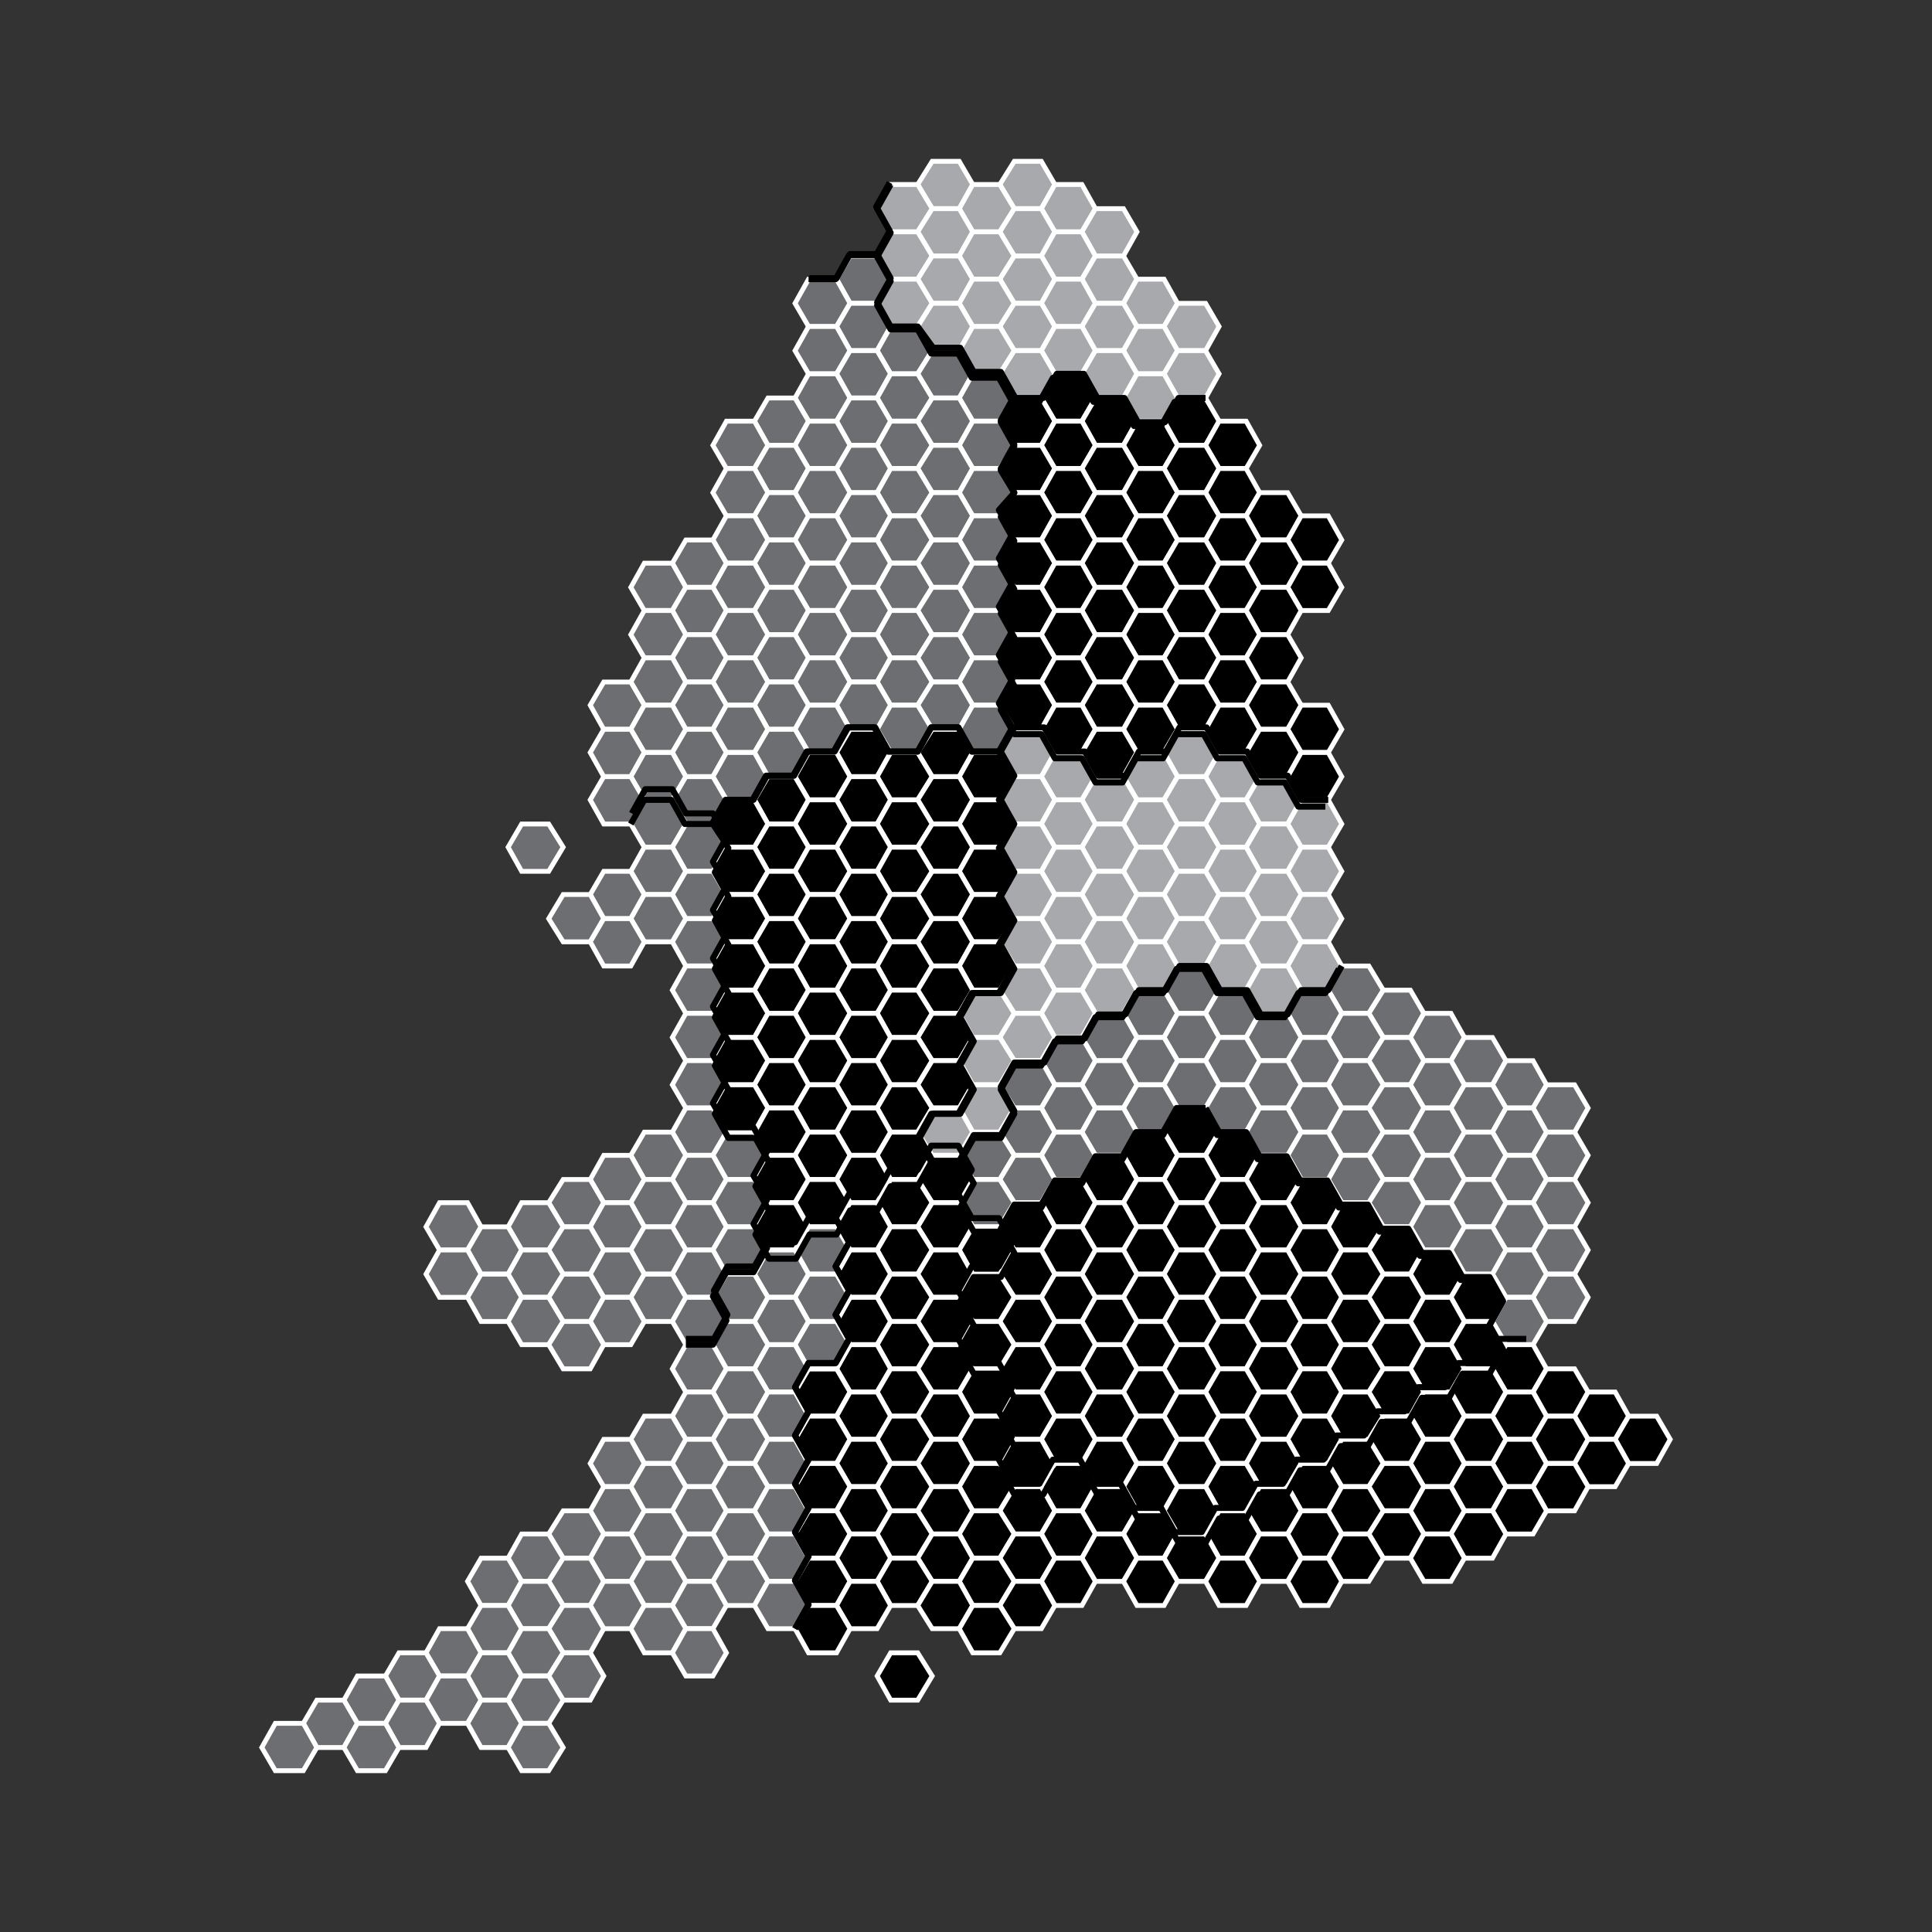 <?xml version="1.0" encoding="utf-8"?>
<!-- Generator: Adobe Illustrator 19.2.1, SVG Export Plug-In . SVG Version: 6.00 Build 0)  -->
<svg version="1.1" id="Layer_1" xmlns="http://www.w3.org/2000/svg" xmlns:xlink="http://www.w3.org/1999/xlink" x="0px" y="0px"
	 viewBox="0 0 200 200" style="enable-background:new 0 0 200 200;" xml:space="preserve">
<rect x="0" y="0" width="200" height="200" fill="#333333" stroke="none"/>
<style type="text/css">
	.st0{opacity:0.25;fill:none;}
	.st1{fill:#A7A9AC;stroke:#FFFFFF;stroke-width:0.5;}
	.st2{fill:#6D6E71;stroke:#FFFFFF;stroke-width:0.5;}
	.st3{stroke:#FFFFFF;stroke-width:0.5;}
	.st4{fill:none;stroke:#000000;stroke-width:0.625;stroke-linejoin:round;}
</style>
<g>
	<g>
		<rect class="st0" width="200" height="200"/>
	</g>
	<polygon id="Wansbeck_3_" class="st1" points="100.7,19.1 99.3,16.7 96.5,16.7 95,19.1 96.5,21.6 99.3,21.6 	"/>
	<polygon id="Tynemouth_3_" class="st1" points="109.2,19.1 107.8,16.7 105,16.7 103.5,19.1 105,21.6 107.8,21.6 	"/>
	<polygon id="Berwick-Upon-Tweed_3_" class="st1" points="96.5,21.6 95,19.1 92.2,19.1 90.8,21.6 92.2,24 95,24 	"/>
	<polygon id="Blyth_Valley_3_" class="st1" points="105,21.6 103.5,19.1 100.7,19.1 99.3,21.6 100.7,24 103.5,24 	"/>
	<polygon id="South_Shields_3_" class="st1" points="113.4,21.6 112,19.1 109.2,19.1 107.8,21.6 109.2,24 112,24 	"/>
	<polygon id="Newcastle_Upon_Tyne_North_3_" class="st1" points="100.7,24 99.3,21.6 96.5,21.6 95,24 96.5,26.5 99.3,26.5 	"/>
	<polygon id="Jarrow_3_" class="st1" points="109.2,24 107.8,21.6 105,21.6 103.5,24 105,26.5 107.8,26.5 	"/>
	<polygon id="Sunderland_Central_3_" class="st1" points="117.7,24 116.3,21.6 113.4,21.6 112,24 113.4,26.5 116.3,26.5 	"/>
	<polygon id="Hexham_3_" class="st1" points="96.5,26.5 95,24 92.2,24 90.8,26.5 92.2,28.9 95,28.9 	"/>
	<polygon id="Tyneside_North_3_" class="st1" points="105,26.5 103.5,24 100.7,24 99.3,26.5 100.7,28.9 103.5,28.9 	"/>
	<polygon id="Washington__Sunderland_West_3_" class="st1" points="113.4,26.5 112,24 109.2,24 107.8,26.5 109.2,28.9 112,28.9 	"/>
	<polygon id="Newcastle_Upon_Tyne_Central_3_" class="st1" points="100.7,28.9 99.3,26.5 96.5,26.5 95,28.9 96.5,31.4 99.3,31.4
		"/>
	<polygon id="Gateshead_3_" class="st1" points="109.2,28.9 107.8,26.5 105,26.5 103.5,28.9 105,31.4 107.8,31.4 	"/>
	<polygon id="Easington_3_" class="st1" points="117.7,28.9 116.3,26.5 113.4,26.5 112,28.9 113.4,31.4 116.3,31.4 	"/>
	<polygon id="Blaydon_3_" class="st1" points="96.5,31.4 95,28.9 92.2,28.9 90.8,31.4 92.2,33.8 95,33.8 	"/>
	<polygon id="Newcastle_Upon_Tyne_East_3_" class="st1" points="105,31.4 103.5,28.9 100.7,28.9 99.3,31.4 100.7,33.8 103.5,33.8
		"/>
	<polygon id="Houghton__Sunderland_South_3_" class="st1" points="113.4,31.4 112,28.9 109.2,28.9 107.8,31.4 109.2,33.8 112,33.8
		"/>
	<polygon id="Hartlepool_3_" class="st1" points="121.9,31.4 120.5,28.9 117.7,28.9 116.3,31.4 117.7,33.8 120.5,33.8 	"/>
	<polygon id="Durham_North_West_3_" class="st1" points="100.7,33.8 99.3,31.4 96.5,31.4 95,33.8 96.5,36.3 99.3,36.3 	"/>
	<polygon id="Durham_City_of_3_" class="st1" points="109.2,33.8 107.8,31.4 105,31.4 103.5,33.8 105,36.3 107.8,36.3 	"/>
	<polygon id="Stockton_North_3_" class="st1" points="117.7,33.8 116.3,31.4 113.4,31.4 112,33.8 113.4,36.3 116.3,36.3 	"/>
	<polygon id="Redcar_3_" class="st1" points="126.2,33.8 124.8,31.4 121.9,31.4 120.5,33.8 121.9,36.3 124.8,36.3 	"/>
	<polygon id="Durham_North_3_" class="st1" points="105,36.3 103.5,33.8 100.7,33.8 99.3,36.3 100.7,38.7 103.5,38.7 	"/>
	<polygon id="Sedgefield_3_" class="st1" points="113.4,36.3 112,33.8 109.2,33.8 107.8,36.3 109.2,38.7 112,38.7 	"/>
	<polygon id="Middlesbrough_3_" class="st1" points="121.9,36.3 120.5,33.8 117.7,33.8 116.3,36.3 117.7,38.7 120.5,38.7 	"/>
	<polygon id="Bishop_Auckland_3_" class="st1" points="109.2,38.7 107.8,36.3 105,36.3 103.5,38.7 105,41.2 107.8,41.2 	"/>
	<polygon id="Darlington_3_" class="st1" points="117.7,38.7 116.3,36.3 113.4,36.3 112,38.7 113.4,41.2 116.3,41.2 	"/>
	<polygon id="Middlesbrough_South__Cleveland_East_3_" class="st1" points="126.2,38.7 124.8,36.3 121.9,36.3 120.5,38.7
		121.9,41.2 124.8,41.2 	"/>
	<polygon id="Stockton_South_3_" class="st1" points="121.9,41.2 120.5,38.7 117.7,38.7 116.3,41.2 117.7,43.6 120.5,43.6 	"/>
	<polygon id="Penrith__The_Border_3_" class="st2" points="92.2,28.9 90.8,26.5 88,26.5 86.6,28.9 88,31.4 90.8,31.4 	"/>
	<polygon id="Workington_3_" class="st2" points="88,31.4 86.6,28.9 83.7,28.9 82.3,31.4 83.7,33.8 86.6,33.8 	"/>
	<polygon id="Carlisle_3_" class="st2" points="92.2,33.8 90.8,31.4 88,31.4 86.6,33.8 88,36.3 90.8,36.3 	"/>
	<polygon id="Copeland_3_" class="st2" points="88,36.3 86.6,33.8 83.7,33.8 82.3,36.3 83.7,38.7 86.6,38.7 	"/>
	<polygon id="Westmorland__Lonsdale_3_" class="st2" points="96.5,36.3 95,33.8 92.2,33.8 90.8,36.3 92.2,38.7 95,38.7 	"/>
	<polygon id="Morecambe__Lunesdale_3_" class="st2" points="92.2,38.7 90.8,36.3 88,36.3 86.6,38.7 88,41.2 90.8,41.2 	"/>
	<polygon id="Lancaster__Fleetwood_3_" class="st2" points="100.7,38.7 99.3,36.3 96.5,36.3 95,38.7 96.5,41.2 99.3,41.2 	"/>
	<polygon id="Barrow__Furness_3_" class="st2" points="88,41.2 86.6,38.7 83.7,38.7 82.3,41.2 83.7,43.6 86.6,43.6 	"/>
	<polygon id="Wyre__Preston_North_3_" class="st2" points="96.5,41.2 95,38.7 92.2,38.7 90.8,41.2 92.2,43.6 95,43.6 	"/>
	<polygon id="Ribble_Valley_3_" class="st2" points="105,41.2 103.5,38.7 100.7,38.7 99.3,41.2 100.7,43.6 103.5,43.6 	"/>
	<polygon id="Blackpool_North__Cleveleys_3_" class="st2" points="83.7,43.6 82.3,41.2 79.5,41.2 78.1,43.6 79.5,46.1 82.3,46.1
		"/>
	<polygon id="Blackburn_3_" class="st2" points="92.2,43.6 90.8,41.2 88,41.2 86.6,43.6 88,46.1 90.8,46.1 	"/>
	<polygon id="Hyndburn_3_" class="st2" points="100.7,43.6 99.3,41.2 96.5,41.2 95,43.6 96.5,46.1 99.3,46.1 	"/>
	<polygon id="Blackpool_South_3_" class="st2" points="79.5,46.1 78.1,43.6 75.2,43.6 73.8,46.1 75.2,48.5 78.1,48.5 	"/>
	<polygon id="Preston_3_" class="st2" points="88,46.1 86.6,43.6 83.7,43.6 82.3,46.1 83.7,48.5 86.6,48.5 	"/>
	<polygon id="Bury_North_3_" class="st2" points="96.5,46.1 95,43.6 92.2,43.6 90.8,46.1 92.2,48.5 95,48.5 	"/>
	<polygon id="Pendle_3_" class="st2" points="105,46.1 103.5,43.6 100.7,43.6 99.3,46.1 100.7,48.5 103.5,48.5 	"/>
	<polygon id="Chorley_3_" class="st2" points="83.7,48.5 82.3,46.1 79.5,46.1 78.1,48.5 79.5,51 82.3,51 	"/>
	<polygon id="Bolton_North_East_3_" class="st2" points="92.2,48.5 90.8,46.1 88,46.1 86.6,48.5 88,51 90.8,51 	"/>
	<polygon id="Heywood__Middleton_3_" class="st2" points="100.7,48.5 99.3,46.1 96.5,46.1 95,48.5 96.5,51 99.3,51 	"/>
	<polygon id="Fylde_3_" class="st2" points="79.5,51 78.1,48.5 75.2,48.5 73.8,51 75.2,53.4 78.1,53.4 	"/>
	<polygon id="Bolton_West_3_" class="st2" points="88,51 86.6,48.5 83.7,48.5 82.3,51 83.7,53.4 86.6,53.4 	"/>
	<polygon id="Bury_South_3_" class="st2" points="96.5,51 95,48.5 92.2,48.5 90.8,51 92.2,53.4 95,53.4 	"/>
	<polygon id="Burnley_3_" class="st2" points="105,51 103.5,48.5 100.7,48.5 99.3,51 100.7,53.4 103.5,53.4 	"/>
	<polygon id="Wigan_3_" class="st2" points="83.7,53.4 82.3,51 79.5,51 78.1,53.4 79.5,55.9 82.3,55.9 	"/>
	<polygon id="Bolton_South_East_3_" class="st2" points="92.2,53.4 90.8,51 88,51 86.6,53.4 88,55.9 90.8,55.9 	"/>
	<polygon id="Oldham_West__Royton_3_" class="st2" points="100.7,53.4 99.3,51 96.5,51 95,53.4 96.5,55.9 99.3,55.9 	"/>
	<polygon id="Lancashire_West_3_" class="st2" points="79.5,55.9 78.1,53.4 75.2,53.4 73.8,55.9 75.2,58.3 78.1,58.3 	"/>
	<polygon id="Stretford__Urmston_3_" class="st2" points="88,55.9 86.6,53.4 83.7,53.4 82.3,55.9 83.7,58.3 86.6,58.3 	"/>
	<polygon id="Blackley__Broughton_3_" class="st2" points="96.5,55.9 95,53.4 92.2,53.4 90.8,55.9 92.2,58.3 95,58.3 	"/>
	<polygon id="Rossendale__Darwen_3_" class="st2" points="105,55.9 103.5,53.4 100.7,53.4 99.3,55.9 100.7,58.3 103.5,58.3 	"/>
	<polygon id="South_Ribble_3_" class="st2" points="75.2,58.3 73.8,55.9 71,55.9 69.6,58.3 71,60.8 73.8,60.8 	"/>
	<polygon id="Makerfield_3_" class="st2" points="83.7,58.3 82.3,55.9 79.5,55.9 78.1,58.3 79.5,60.8 82.3,60.8 	"/>
	<polygon id="Salford__Eccles_3_" class="st2" points="92.2,58.3 90.8,55.9 88,55.9 86.6,58.3 88,60.8 90.8,60.8 	"/>
	<polygon id="Ashton-under-Lyne_3_" class="st2" points="100.7,58.3 99.3,55.9 96.5,55.9 95,58.3 96.5,60.8 99.3,60.8 	"/>
	<polygon id="Southport_3_" class="st2" points="71,60.8 69.6,58.3 66.7,58.3 65.3,60.8 66.7,63.2 69.6,63.2 	"/>
	<polygon id="St_Helens_North__3_" class="st2" points="79.5,60.8 78.1,58.3 75.2,58.3 73.8,60.8 75.2,63.2 78.1,63.2 	"/>
	<polygon id="Manchester_Gorton_3_" class="st2" points="88,60.8 86.6,58.3 83.7,58.3 82.3,60.8 83.7,63.2 86.6,63.2 	"/>
	<polygon id="Manchester_Central_3_" class="st2" points="96.5,60.8 95,58.3 92.2,58.3 90.8,60.8 92.2,63.2 95,63.2 	"/>
	<polygon id="Rochdale_3_" class="st2" points="105,60.8 103.5,58.3 100.7,58.3 99.3,60.8 100.7,63.2 103.5,63.2 	"/>
	<polygon id="Liverpool_Walton_3_" class="st2" points="75.2,63.2 73.8,60.8 71,60.8 69.6,63.2 71,65.7 73.8,65.7 	"/>
	<polygon id="Leigh_3_" class="st2" points="83.7,63.2 82.3,60.8 79.5,60.8 78.1,63.2 79.5,65.7 82.3,65.7 	"/>
	<polygon id="Wythenshawe__Sale_East_3_" class="st2" points="92.2,63.2 90.8,60.8 88,60.8 86.6,63.2 88,65.7 90.8,65.7 	"/>
	<polygon id="Denton__Reddish_3_" class="st2" points="100.7,63.2 99.3,60.8 96.5,60.8 95,63.2 96.5,65.7 99.3,65.7 	"/>
	<polygon id="Sefton_Central_3_" class="st2" points="71,65.7 69.6,63.2 66.7,63.2 65.3,65.7 66.7,68.1 69.6,68.1 	"/>
	<polygon id="Knowsley_3_" class="st2" points="79.5,65.7 78.1,63.2 75.2,63.2 73.8,65.7 75.2,68.1 78.1,68.1 	"/>
	<polygon id="Worsley__Eccles_South_3_" class="st2" points="88,65.7 86.6,63.2 83.7,63.2 82.3,65.7 83.7,68.1 86.6,68.1 	"/>
	<polygon id="Manchester_Withington_3_" class="st2" points="96.5,65.7 95,63.2 92.2,63.2 90.8,65.7 92.2,68.1 95,68.1 	"/>
	<polygon id="Oldham_East__Saddleworth_3_" class="st2" points="105,65.7 103.5,63.2 100.7,63.2 99.3,65.7 100.7,68.1 103.5,68.1
		"/>
	<polygon id="Liverpool_West_Derby_3_" class="st2" points="75.2,68.1 73.8,65.7 71,65.7 69.6,68.1 71,70.6 73.8,70.6 	"/>
	<polygon id="Warrington_North_3_" class="st2" points="83.7,68.1 82.3,65.7 79.5,65.7 78.1,68.1 79.5,70.6 82.3,70.6 	"/>
	<polygon id="Altrincham__Sale_West_3_" class="st2" points="92.2,68.1 90.8,65.7 88,65.7 86.6,68.1 88,70.6 90.8,70.6 	"/>
	<polygon id="Stockport_3_" class="st2" points="100.7,68.1 99.3,65.7 96.5,65.7 95,68.1 96.5,70.6 99.3,70.6 	"/>
	<polygon id="Birkenhead_3_" class="st2" points="71,70.6 69.6,68.1 66.7,68.1 65.3,70.6 66.7,73 69.6,73 	"/>
	<polygon id="St_Helens_South__Whiston_3_" class="st2" points="79.5,70.6 78.1,68.1 75.2,68.1 73.8,70.6 75.2,73 78.1,73 	"/>
	<polygon id="Warrington_South_3_" class="st2" points="88,70.6 86.6,68.1 83.7,68.1 82.3,70.6 83.7,73 86.6,73 	"/>
	<polygon id="Cheadle_3_" class="st2" points="96.5,70.6 95,68.1 92.2,68.1 90.8,70.6 92.2,73 95,73 	"/>
	<polygon id="Stalybridge__Hyde_3_" class="st2" points="105,70.6 103.5,68.1 100.7,68.1 99.3,70.6 100.7,73 103.5,73 	"/>
	<polygon id="Bootle_3_" class="st2" points="66.7,73 65.3,70.6 62.5,70.6 61.1,73 62.5,75.5 65.3,75.5 	"/>
	<polygon id="Liverpool_Wavertree_3_" class="st2" points="75.2,73 73.8,70.6 71,70.6 69.6,73 71,75.5 73.8,75.5 	"/>
	<polygon id="Halton_3_" class="st2" points="83.7,73 82.3,70.6 79.5,70.6 78.1,73 79.5,75.5 82.3,75.5 	"/>
	<polygon id="Tatton_3_" class="st2" points="92.2,73 90.8,70.6 88,70.6 86.6,73 88,75.5 90.8,75.5 	"/>
	<polygon id="Macclesfield_3_" class="st2" points="100.7,73 99.3,70.6 96.5,70.6 95,73 96.5,75.5 99.3,75.5 	"/>
	<polygon id="Ellesmere_Port__Neston_3_" class="st2" points="71,75.5 69.6,73 66.7,73 65.3,75.5 66.7,77.9 69.6,77.9 	"/>
	<polygon id="Garston__Halewood_3_" class="st2" points="79.5,75.5 78.1,73 75.2,73 73.8,75.5 75.2,77.9 78.1,77.9 	"/>
	<polygon id="Crewe__Nantwich_3_" class="st2" points="88,75.5 86.6,73 83.7,73 82.3,75.5 83.7,77.9 86.6,77.9 	"/>
	<polygon id="Congleton_3_" class="st2" points="96.5,75.5 95,73 92.2,73 90.8,75.5 92.2,77.9 95,77.9 	"/>
	<polygon id="Hazel_Grove_3_" class="st2" points="105,75.5 103.5,73 100.7,73 99.3,75.5 100.7,77.9 103.5,77.9 	"/>
	<polygon id="Wallasey_3_" class="st2" points="66.7,77.9 65.3,75.5 62.5,75.5 61.1,77.9 62.5,80.4 65.3,80.4 	"/>
	<polygon id="Liverpool_Riverside_3_" class="st2" points="75.2,77.9 73.8,75.5 71,75.5 69.6,77.9 71,80.4 73.8,80.4 	"/>
	<polygon id="Weaver_Vale_3_" class="st2" points="83.7,77.9 82.3,75.5 79.5,75.5 78.1,77.9 79.5,80.4 82.3,80.4 	"/>
	<polygon id="Wirral_South_3_" class="st2" points="71,80.4 69.6,77.9 66.7,77.9 65.3,80.4 66.7,82.8 69.6,82.8 	"/>
	<polygon id="Eddisbury_3_" class="st2" points="79.5,80.4 78.1,77.9 75.2,77.9 73.8,80.4 75.2,82.8 78.1,82.8 	"/>
	<polygon id="Wirral_West_3_" class="st2" points="66.7,82.8 65.3,80.4 62.5,80.4 61.1,82.8 62.5,85.3 65.3,85.3 	"/>
	<polygon id="Chester_City_of_3_" class="st2" points="75.2,82.8 73.8,80.4 71,80.4 69.6,82.8 71,85.3 73.8,85.3 	"/>
	<polygon id="Richmond_Yorks_3_" class="st3" points="113.4,41.2 112,38.7 109.2,38.7 107.8,41.2 109.2,43.6 112,43.6 	"/>
	<polygon id="Skipton__Ripon_3_" class="st3" points="109.2,43.6 107.8,41.2 105,41.2 103.5,43.6 105,46.1 107.8,46.1 	"/>
	<polygon id="Shipley_3_" class="st3" points="117.7,43.6 116.3,41.2 113.4,41.2 112,43.6 113.4,46.1 116.3,46.1 	"/>
	<polygon id="Harrogate__Knaresborough_3_" class="st3" points="126.2,43.6 124.8,41.2 121.9,41.2 120.5,43.6 121.9,46.1
		124.8,46.1 	"/>
	<polygon id="Pudsey_3_" class="st3" points="113.4,46.1 112,43.6 109.2,43.6 107.8,46.1 109.2,48.5 112,48.5 	"/>
	<polygon id="Elmet__Rothwell_3_" class="st3" points="121.9,46.1 120.5,43.6 117.7,43.6 116.3,46.1 117.7,48.5 120.5,48.5 	"/>
	<polygon id="Scarborough__Whitby_3_" class="st3" points="130.4,46.1 129,43.6 126.2,43.6 124.8,46.1 126.2,48.5 129,48.5 	"/>
	<polygon id="Keighley_3_" class="st3" points="109.2,48.5 107.8,46.1 105,46.1 103.5,48.5 105,51 107.8,51 	"/>
	<polygon id="Leeds_West_3_" class="st3" points="117.7,48.5 116.3,46.1 113.4,46.1 112,48.5 113.4,51 116.3,51 	"/>
	<polygon id="Selby__Ainsty_3_" class="st3" points="126.2,48.5 124.8,46.1 121.9,46.1 120.5,48.5 121.9,51 124.8,51 	"/>
	<polygon id="Bradford_East_3_" class="st3" points="113.4,51 112,48.5 109.2,48.5 107.8,51 109.2,53.4 112,53.4 	"/>
	<polygon id="Normanton_Pontefract__Castleford_3_" class="st3" points="121.9,51 120.5,48.5 117.7,48.5 116.3,51 117.7,53.4
		120.5,53.4 	"/>
	<polygon id="York_Outer_3_" class="st3" points="130.4,51 129,48.5 126.2,48.5 124.8,51 126.2,53.4 129,53.4 	"/>
	<polygon id="Bradford_West_3_" class="st3" points="109.2,53.4 107.8,51 105,51 103.5,53.4 105,55.9 107.8,55.9 	"/>
	<polygon id="Leeds_North_West_3_" class="st3" points="117.7,53.4 116.3,51 113.4,51 112,53.4 113.4,55.9 116.3,55.9 	"/>
	<polygon id="York_Central_3_" class="st3" points="126.2,53.4 124.8,51 121.9,51 120.5,53.4 121.9,55.9 124.8,55.9 	"/>
	<polygon id="Thirsk__Malton_3_" class="st3" points="134.7,53.4 133.3,51 130.4,51 129,53.4 130.4,55.9 133.3,55.9 	"/>
	<polygon id="Leeds_Central_3_" class="st3" points="113.4,55.9 112,53.4 109.2,53.4 107.8,55.9 109.2,58.3 112,58.3 	"/>
	<polygon id="Leeds_North_East_3_" class="st3" points="121.9,55.9 120.5,53.4 117.7,53.4 116.3,55.9 117.7,58.3 120.5,58.3 	"/>
	<polygon id="Hemsworth_3_" class="st3" points="130.4,55.9 129,53.4 126.2,53.4 124.8,55.9 126.2,58.3 129,58.3 	"/>
	<polygon id="Yorkshire_East_3_" class="st3" points="138.9,55.9 137.5,53.4 134.7,53.4 133.3,55.9 134.7,58.3 137.5,58.3 	"/>
	<polygon id="Bradford_South_3_" class="st3" points="109.2,58.3 107.8,55.9 105,55.9 103.5,58.3 105,60.8 107.8,60.8 	"/>
	<polygon id="Wakefield_3_" class="st3" points="117.7,58.3 116.3,55.9 113.4,55.9 112,58.3 113.4,60.8 116.3,60.8 	"/>
	<polygon id="Leeds_East_3_" class="st3" points="126.2,58.3 124.8,55.9 121.9,55.9 120.5,58.3 121.9,60.8 124.8,60.8 	"/>
	<polygon id="Haltemprice__Howden_3_" class="st3" points="134.7,58.3 133.3,55.9 130.4,55.9 129,58.3 130.4,60.8 133.3,60.8 	"/>
	<polygon id="Batley__Spen_3_" class="st3" points="113.4,60.8 112,58.3 109.2,58.3 107.8,60.8 109.2,63.2 112,63.2 	"/>
	<polygon id="Morley__Outwood_3_" class="st3" points="121.9,60.8 120.5,58.3 117.7,58.3 116.3,60.8 117.7,63.2 120.5,63.2 	"/>
	<polygon id="Doncaster_North_3_" class="st3" points="130.4,60.8 129,58.3 126.2,58.3 124.8,60.8 126.2,63.2 129,63.2 	"/>
	<polygon id="Beverley__Holderness_3_" class="st3" points="138.9,60.8 137.5,58.3 134.7,58.3 133.3,60.8 134.7,63.2 137.5,63.2
		"/>
	<polygon id="Halifax_3_" class="st3" points="109.2,63.2 107.8,60.8 105,60.8 103.5,63.2 105,65.7 107.8,65.7 	"/>
	<polygon id="Dewsbury_3_" class="st3" points="117.7,63.2 116.3,60.8 113.4,60.8 112,63.2 113.4,65.7 116.3,65.7 	"/>
	<polygon id="Wentworth__Dearne_3_" class="st3" points="126.2,63.2 124.8,60.8 121.9,60.8 120.5,63.2 121.9,65.7 124.8,65.7 	"/>
	<polygon id="Hull_North_3_" class="st3" points="134.7,63.2 133.3,60.8 130.4,60.8 129,63.2 130.4,65.7 133.3,65.7 	"/>
	<polygon id="Huddersfield_3_" class="st3" points="113.4,65.7 112,63.2 109.2,63.2 107.8,65.7 109.2,68.1 112,68.1 	"/>
	<polygon id="Rotherham_3_" class="st3" points="121.9,65.7 120.5,63.2 117.7,63.2 116.3,65.7 117.7,68.1 120.5,68.1 	"/>
	<polygon id="Doncaster_Central_3_" class="st3" points="130.4,65.7 129,63.2 126.2,63.2 124.8,65.7 126.2,68.1 129,68.1 	"/>
	<polygon id="Calder_Valley_3_" class="st3" points="109.2,68.1 107.8,65.7 105,65.7 103.5,68.1 105,70.6 107.8,70.6 	"/>
	<polygon id="Barnsley_East_3_" class="st3" points="117.7,68.1 116.3,65.7 113.4,65.7 112,68.1 113.4,70.6 116.3,70.6 	"/>
	<polygon id="Don_Valley_3_" class="st3" points="126.2,68.1 124.8,65.7 121.9,65.7 120.5,68.1 121.9,70.6 124.8,70.6 	"/>
	<polygon id="Hull_East_3_" class="st3" points="134.7,68.1 133.3,65.7 130.4,65.7 129,68.1 130.4,70.6 133.3,70.6 	"/>
	<polygon id="Barnsley_Central_3_" class="st3" points="113.4,70.6 112,68.1 109.2,68.1 107.8,70.6 109.2,73 112,73 	"/>
	<polygon id="Sheffield_Brightside__Hillsborough_3_" class="st3" points="121.9,70.6 120.5,68.1 117.7,68.1 116.3,70.6 117.7,73
		120.5,73 	"/>
	<polygon id="Brigg__Goole_3_" class="st3" points="130.4,70.6 129,68.1 126.2,68.1 124.8,70.6 126.2,73 129,73 	"/>
	<polygon id="Colne_Valley_3_" class="st3" points="109.2,73 107.8,70.6 105,70.6 103.5,73 105,75.5 107.8,75.5 	"/>
	<polygon id="Sheffield_Central_3_" class="st3" points="117.7,73 116.3,70.6 113.4,70.6 112,73 113.4,75.5 116.3,75.5 	"/>
	<polygon id="Sheffield_South_East_3_" class="st3" points="126.2,73 124.8,70.6 121.9,70.6 120.5,73 121.9,75.5 124.8,75.5 	"/>
	<polygon id="Hull_West__Hessle_3_" class="st3" points="134.7,73 133.3,70.6 130.4,70.6 129,73 130.4,75.5 133.3,75.5 	"/>
	<polygon id="Penistone__Stocksbridge_3_" class="st3" points="113.4,75.5 112,73 109.2,73 107.8,75.5 109.2,77.9 112,77.9 	"/>
	<polygon id="Sheffield_Heeley_3_" class="st3" points="121.9,75.5 120.5,73 117.7,73 116.3,75.5 117.7,77.9 120.5,77.9 	"/>
	<polygon id="Rother_Valley_3_" class="st3" points="130.4,75.5 129,73 126.2,73 124.8,75.5 126.2,77.9 129,77.9 	"/>
	<polygon id="Great_Grimsby_3_" class="st3" points="138.9,75.5 137.5,73 134.7,73 133.3,75.5 134.7,77.9 137.5,77.9 	"/>
	<polygon id="Sheffield_Hallam_3_" class="st3" points="117.7,77.9 116.3,75.5 113.4,75.5 112,77.9 113.4,80.4 116.3,80.4 	"/>
	<polygon id="Scunthorpe_3_" class="st3" points="134.7,77.9 133.3,75.5 130.4,75.5 129,77.9 130.4,80.4 133.3,80.4 	"/>
	<polygon id="Cleethorpes_3_" class="st3" points="138.9,80.4 137.5,77.9 134.7,77.9 133.3,80.4 134.7,82.8 137.5,82.8 	"/>
	<polygon id="Staffordshire_Moorlands_3_" class="st3" points="92.2,77.9 90.8,75.5 88,75.5 86.6,77.9 88,80.4 90.8,80.4 	"/>
	<polygon id="Burton_3_" class="st3" points="100.7,77.9 99.3,75.5 96.5,75.5 95,77.9 96.5,80.4 99.3,80.4 	"/>
	<polygon id="Stoke-on-Trent_Central_3_" class="st3" points="88,80.4 86.6,77.9 83.7,77.9 82.3,80.4 83.7,82.8 86.6,82.8 	"/>
	<polygon id="Stone_3_" class="st3" points="96.5,80.4 95,77.9 92.2,77.9 90.8,80.4 92.2,82.8 95,82.8 	"/>
	<polygon id="Tamworth_3_" class="st3" points="105,80.4 103.5,77.9 100.7,77.9 99.3,80.4 100.7,82.8 103.5,82.8 	"/>
	<polygon id="Stoke-on-Trent_North_3_" class="st3" points="83.7,82.8 82.3,80.4 79.5,80.4 78.1,82.8 79.5,85.3 82.3,85.3 	"/>
	<polygon id="Wolverhampton_North_East_3_" class="st3" points="92.2,82.8 90.8,80.4 88,80.4 86.6,82.8 88,85.3 90.8,85.3 	"/>
	<polygon id="Lichfield_3_" class="st3" points="100.7,82.8 99.3,80.4 96.5,80.4 95,82.8 96.5,85.3 99.3,85.3 	"/>
	<polygon id="Newcastle-under-Lyme_3_" class="st3" points="79.5,85.3 78.1,82.8 75.2,82.8 73.8,85.3 75.2,87.7 78.1,87.7 	"/>
	<polygon id="Stoke-on-Trent_South_3_" class="st3" points="88,85.3 86.6,82.8 83.7,82.8 82.3,85.3 83.7,87.7 86.6,87.7 	"/>
	<polygon id="Stafford_3_" class="st3" points="96.5,85.3 95,82.8 92.2,82.8 90.8,85.3 92.2,87.7 95,87.7 	"/>
	<polygon id="Warwickshire_North_3_" class="st3" points="105,85.3 103.5,82.8 100.7,82.8 99.3,85.3 100.7,87.7 103.5,87.7 	"/>
	<polygon id="Staffordshire_South_3_" class="st3" points="83.7,87.7 82.3,85.3 79.5,85.3 78.1,87.7 79.5,90.2 82.3,90.2 	"/>
	<polygon id="Walsall_North_3_" class="st3" points="92.2,87.7 90.8,85.3 88,85.3 86.6,87.7 88,90.2 90.8,90.2 	"/>
	<polygon id="Aldridge-Brownhills_3_" class="st3" points="100.7,87.7 99.3,85.3 96.5,85.3 95,87.7 96.5,90.2 99.3,90.2 	"/>
	<polygon id="Shropshire_North_3_" class="st3" points="79.5,90.2 78.1,87.7 75.2,87.7 73.8,90.2 75.2,92.6 78.1,92.6 	"/>
	<polygon id="Wolverhampton_South_West_3_" class="st3" points="88,90.2 86.6,87.7 83.7,87.7 82.3,90.2 83.7,92.6 86.6,92.6 	"/>
	<polygon id="Cannock_Chase_3_" class="st3" points="96.5,90.2 95,87.7 92.2,87.7 90.8,90.2 92.2,92.6 95,92.6 	"/>
	<polygon id="Nuneaton_3_" class="st3" points="105,90.2 103.5,87.7 100.7,87.7 99.3,90.2 100.7,92.6 103.5,92.6 	"/>
	<polygon id="Telford_3_" class="st3" points="83.7,92.6 82.3,90.2 79.5,90.2 78.1,92.6 79.5,95.1 82.3,95.1 	"/>
	<polygon id="Walsall_South_3_" class="st3" points="92.2,92.6 90.8,90.2 88,90.2 86.6,92.6 88,95.1 90.8,95.1 	"/>
	<polygon id="Sutton_Coldfield_3_" class="st3" points="100.7,92.6 99.3,90.2 96.5,90.2 95,92.6 96.5,95.1 99.3,95.1 	"/>
	<polygon id="Shrewsbury__Atcham_3_" class="st3" points="79.5,95.1 78.1,92.6 75.2,92.6 73.8,95.1 75.2,97.5 78.1,97.5 	"/>
	<polygon id="Wolverhampton_South_East_3_" class="st3" points="88,95.1 86.6,92.6 83.7,92.6 82.3,95.1 83.7,97.5 86.6,97.5 	"/>
	<polygon id="Birmingham_Erdington_3_" class="st3" points="96.5,95.1 95,92.6 92.2,92.6 90.8,95.1 92.2,97.5 95,97.5 	"/>
	<polygon id="Coventry_North_East_3_" class="st3" points="105,95.1 103.5,92.6 100.7,92.6 99.3,95.1 100.7,97.5 103.5,97.5 	"/>
	<polygon id="Dudley_North_3_" class="st3" points="83.7,97.5 82.3,95.1 79.5,95.1 78.1,97.5 79.5,100 82.3,100 	"/>
	<polygon id="West_Bromwich_East_3_" class="st3" points="92.2,97.5 90.8,95.1 88,95.1 86.6,97.5 88,100 90.8,100 	"/>
	<polygon id="Meriden_3_" class="st3" points="100.7,97.5 99.3,95.1 96.5,95.1 95,97.5 96.5,100 99.3,100 	"/>
	<polygon id="Wrekin_The_3_" class="st3" points="79.5,100 78.1,97.5 75.2,97.5 73.8,100 75.2,102.5 78.1,102.5 	"/>
	<polygon id="Warley_3_" class="st3" points="88,100 86.6,97.5 83.7,97.5 82.3,100 83.7,102.5 86.6,102.5 	"/>
	<polygon id="Birmingham_Hodge_Hill_3_" class="st3" points="96.5,100 95,97.5 92.2,97.5 90.8,100 92.2,102.5 95,102.5 	"/>
	<polygon id="Coventry_North_West_3_" class="st3" points="105,100 103.5,97.5 100.7,97.5 99.3,100 100.7,102.5 103.5,102.5 	"/>
	<polygon id="Dudley_South_3_" class="st3" points="83.7,102.5 82.3,100 79.5,100 78.1,102.5 79.5,104.9 82.3,104.9 	"/>
	<polygon id="Birmingham_Perry_Barr_3_" class="st3" points="92.2,102.5 90.8,100 88,100 86.6,102.5 88,104.9 90.8,104.9 	"/>
	<polygon id="Coventry_South_3_" class="st3" points="100.7,102.5 99.3,100 96.5,100 95,102.5 96.5,104.9 99.3,104.9 	"/>
	<polygon id="Ludlow_3_" class="st3" points="79.5,104.9 78.1,102.5 75.2,102.5 73.8,104.9 75.2,107.4 78.1,107.4 	"/>
	<polygon id="Birmingham_Selly_Oak_3_" class="st3" points="88,104.9 86.6,102.5 83.7,102.5 82.3,104.9 83.7,107.4 86.6,107.4 	"/>
	<polygon id="Birmingham_Yardley_3_" class="st3" points="96.5,104.9 95,102.5 92.2,102.5 90.8,104.9 92.2,107.4 95,107.4 	"/>
	<polygon id="West_Bromwich_West_3_" class="st3" points="83.7,107.4 82.3,104.9 79.5,104.9 78.1,107.4 79.5,109.8 82.3,109.8 	"/>
	<polygon id="Birmingham_Ladywood_3_" class="st3" points="92.2,107.4 90.8,104.9 88,104.9 86.6,107.4 88,109.8 90.8,109.8 	"/>
	<polygon id="Rugby_3_" class="st3" points="100.7,107.4 99.3,104.9 96.5,104.9 95,107.4 96.5,109.8 99.3,109.8 	"/>
	<polygon id="Wyre_Forest_3_" class="st3" points="79.5,109.8 78.1,107.4 75.2,107.4 73.8,109.8 75.2,112.3 78.1,112.3 	"/>
	<polygon id="Halesowen__Rowley_Regis_3_" class="st3" points="88,109.8 86.6,107.4 83.7,107.4 82.3,109.8 83.7,112.3 86.6,112.3
		"/>
	<polygon id="Solihull_3_" class="st3" points="96.5,109.8 95,107.4 92.2,107.4 90.8,109.8 92.2,112.3 95,112.3 	"/>
	<polygon id="Stourbridge_3_" class="st3" points="83.7,112.3 82.3,109.8 79.5,109.8 78.1,112.3 79.5,114.7 82.3,114.7 	"/>
	<polygon id="Birmingham_Hall_Green_3_" class="st3" points="92.2,112.3 90.8,109.8 88,109.8 86.6,112.3 88,114.7 90.8,114.7 	"/>
	<polygon id="Warwick__Leamington_3_" class="st3" points="100.7,112.3 99.3,109.8 96.5,109.8 95,112.3 96.5,114.7 99.3,114.7 	"/>
	<polygon id="Herefordshire_North_3_" class="st3" points="79.5,114.7 78.1,112.3 75.2,112.3 73.8,114.7 75.2,117.2 78.1,117.2 	"/>
	<polygon id="Birmingham_Northfield_3_" class="st3" points="88,114.7 86.6,112.3 83.7,112.3 82.3,114.7 83.7,117.2 86.6,117.2 	"/>
	<polygon id="Kenilworth__Southam_3_" class="st3" points="96.5,114.7 95,112.3 92.2,112.3 90.8,114.7 92.2,117.2 95,117.2 	"/>
	<polygon id="Birmingham_Edgbaston_3_" class="st3" points="83.7,117.2 82.3,114.7 79.5,114.7 78.1,117.2 79.5,119.6 82.3,119.6
		"/>
	<polygon id="Bromsgrove_3_" class="st3" points="92.2,117.2 90.8,114.7 88,114.7 86.6,117.2 88,119.6 90.8,119.6 	"/>
	<polygon id="Redditch_3_" class="st3" points="88,119.6 86.6,117.2 83.7,117.2 82.3,119.6 83.7,122.1 86.6,122.1 	"/>
	<polygon id="Stratford-on-Avon_3_" class="st3" points="96.5,119.6 95,117.2 92.2,117.2 90.8,119.6 92.2,122.1 95,122.1 	"/>
	<polygon id="Worcester_3_" class="st3" points="83.7,122.1 82.3,119.6 79.5,119.6 78.1,122.1 79.5,124.5 82.3,124.5 	"/>
	<polygon id="Worcestershire_Mid_3_" class="st3" points="92.2,122.1 90.8,119.6 88,119.6 86.6,122.1 88,124.5 90.8,124.5 	"/>
	<polygon id="Worcestershire_West_3_" class="st3" points="88,124.5 86.6,122.1 83.7,122.1 82.3,124.5 83.7,127 86.6,127 	"/>
	<polygon id="Hereford__Herefordshire_South_3_" class="st3" points="83.7,127 82.3,124.5 79.5,124.5 78.1,127 79.5,129.4
		82.3,129.4 	"/>
	<polygon id="High_Peak_3_" class="st1" points="109.2,77.9 107.8,75.5 105,75.5 103.5,77.9 105,80.4 107.8,80.4 	"/>
	<polygon id="Mansfield_3_" class="st1" points="126.2,77.9 124.8,75.5 121.9,75.5 120.5,77.9 121.9,80.4 124.8,80.4 	"/>
	<polygon id="Derbyshire_North_East_3_" class="st1" points="113.4,80.4 112,77.9 109.2,77.9 107.8,80.4 109.2,82.8 112,82.8 	"/>
	<polygon id="Bolsover_3_" class="st1" points="121.9,80.4 120.5,77.9 117.7,77.9 116.3,80.4 117.7,82.8 120.5,82.8 	"/>
	<polygon id="Bassetlaw_3_" class="st1" points="130.4,80.4 129,77.9 126.2,77.9 124.8,80.4 126.2,82.8 129,82.8 	"/>
	<polygon id="Derbyshire_Dales_3_" class="st1" points="109.2,82.8 107.8,80.4 105,80.4 103.5,82.8 105,85.3 107.8,85.3 	"/>
	<polygon id="Chesterfield_3_" class="st1" points="117.7,82.8 116.3,80.4 113.4,80.4 112,82.8 113.4,85.3 116.3,85.3 	"/>
	<polygon id="Sherwood_3_" class="st1" points="126.2,82.8 124.8,80.4 121.9,80.4 120.5,82.8 121.9,85.3 124.8,85.3 	"/>
	<polygon id="Newark_3_" class="st1" points="134.7,82.8 133.3,80.4 130.4,80.4 129,82.8 130.4,85.3 133.3,85.3 	"/>
	<polygon id="Derbyshire_Mid_3_" class="st1" points="113.4,85.3 112,82.8 109.2,82.8 107.8,85.3 109.2,87.7 112,87.7 	"/>
	<polygon id="Ashfield_3_" class="st1" points="121.9,85.3 120.5,82.8 117.7,82.8 116.3,85.3 117.7,87.7 120.5,87.7 	"/>
	<polygon id="Nottingham_North_3_" class="st1" points="130.4,85.3 129,82.8 126.2,82.8 124.8,85.3 126.2,87.7 129,87.7 	"/>
	<polygon id="Gainsborough_3_" class="st1" points="138.9,85.3 137.5,82.8 134.7,82.8 133.3,85.3 134.7,87.7 137.5,87.7 	"/>
	<polygon id="Derby_North_3_" class="st1" points="109.2,87.7 107.8,85.3 105,85.3 103.5,87.7 105,90.2 107.8,90.2 	"/>
	<polygon id="Amber_Valley_3_" class="st1" points="117.7,87.7 116.3,85.3 113.4,85.3 112,87.7 113.4,90.2 116.3,90.2 	"/>
	<polygon id="Broxtowe_3_" class="st1" points="126.2,87.7 124.8,85.3 121.9,85.3 120.5,87.7 121.9,90.2 124.8,90.2 	"/>
	<polygon id="Gedling_3_" class="st1" points="134.7,87.7 133.3,85.3 130.4,85.3 129,87.7 130.4,90.2 133.3,90.2 	"/>
	<polygon id="Derby_South_3_" class="st1" points="113.4,90.2 112,87.7 109.2,87.7 107.8,90.2 109.2,92.6 112,92.6 	"/>
	<polygon id="Erewash_3_" class="st1" points="121.9,90.2 120.5,87.7 117.7,87.7 116.3,90.2 117.7,92.6 120.5,92.6 	"/>
	<polygon id="Nottingham_East_3_" class="st1" points="130.4,90.2 129,87.7 126.2,87.7 124.8,90.2 126.2,92.6 129,92.6 	"/>
	<polygon id="Louth__Horncastle_3_" class="st1" points="138.9,90.2 137.5,87.7 134.7,87.7 133.3,90.2 134.7,92.6 137.5,92.6 	"/>
	<polygon id="Derbyshire_South_3_" class="st1" points="109.2,92.6 107.8,90.2 105,90.2 103.5,92.6 105,95.1 107.8,95.1 	"/>
	<polygon id="Loughborough_3_" class="st1" points="117.7,92.6 116.3,90.2 113.4,90.2 112,92.6 113.4,95.1 116.3,95.1 	"/>
	<polygon id="Nottingham_South_3_" class="st1" points="126.2,92.6 124.8,90.2 121.9,90.2 120.5,92.6 121.9,95.1 124.8,95.1 	"/>
	<polygon id="Lincoln_3_" class="st1" points="134.7,92.6 133.3,90.2 130.4,90.2 129,92.6 130.4,95.1 133.3,95.1 	"/>
	<polygon id="Leicestershire_North_West_3_" class="st1" points="113.4,95.1 112,92.6 109.2,92.6 107.8,95.1 109.2,97.5 112,97.5
		"/>
	<polygon id="Charnwood_3_" class="st1" points="121.9,95.1 120.5,92.6 117.7,92.6 116.3,95.1 117.7,97.5 120.5,97.5 	"/>
	<polygon id="Rushcliffe_3_" class="st1" points="130.4,95.1 129,92.6 126.2,92.6 124.8,95.1 126.2,97.5 129,97.5 	"/>
	<polygon id="Boston__Skegness_3_" class="st1" points="138.9,95.1 137.5,92.6 134.7,92.6 133.3,95.1 134.7,97.5 137.5,97.5 	"/>
	<polygon id="Bosworth_3_" class="st1" points="109.2,97.5 107.8,95.1 105,95.1 103.5,97.5 105,100 107.8,100 	"/>
	<polygon id="Leicester_East_3_" class="st1" points="117.7,97.5 116.3,95.1 113.4,95.1 112,97.5 113.4,100 116.3,100 	"/>
	<polygon id="Corby_3_" class="st1" points="126.2,97.5 124.8,95.1 121.9,95.1 120.5,97.5 121.9,100 124.8,100 	"/>
	<polygon id="Sleaford__North_Hykeham_3_" class="st1" points="134.7,97.5 133.3,95.1 130.4,95.1 129,97.5 130.4,100 133.3,100 	"/>
	<polygon id="Leicester_West_3_" class="st1" points="113.4,100 112,97.5 109.2,97.5 107.8,100 109.2,102.5 112,102.5 	"/>
	<polygon id="Kettering_3_" class="st1" points="121.9,100 120.5,97.5 117.7,97.5 116.3,100 117.7,102.5 120.5,102.5 	"/>
	<polygon id="Rutland__Melton_3_" class="st1" points="130.4,100 129,97.5 126.2,97.5 124.8,100 126.2,102.5 129,102.5 	"/>
	<polygon id="South_Holland__The_Deepings_3_" class="st1" points="138.9,100 137.5,97.5 134.7,97.5 133.3,100 134.7,102.5
		137.5,102.5 	"/>
	<polygon id="Leicestershire_South_3_" class="st1" points="109.2,102.5 107.8,100 105,100 103.5,102.5 105,104.9 107.8,104.9 	"/>
	<polygon id="Harborough_3_" class="st1" points="117.7,102.5 116.3,100 113.4,100 112,102.5 113.4,104.9 116.3,104.9 	"/>
	<polygon id="Grantham__Stamford_3_" class="st1" points="134.7,102.5 133.3,100 130.4,100 129,102.5 130.4,104.9 133.3,104.9 	"/>
	<polygon id="Daventry_3_" class="st1" points="105,104.9 103.5,102.5 100.7,102.5 99.3,104.9 100.7,107.4 103.5,107.4 	"/>
	<polygon id="Leicester_South_3_" class="st1" points="113.4,104.9 112,102.5 109.2,102.5 107.8,104.9 109.2,107.4 112,107.4 	"/>
	<polygon id="Wellingborough_3_" class="st1" points="109.2,107.4 107.8,104.9 105,104.9 103.5,107.4 105,109.8 107.8,109.8 	"/>
	<polygon id="Northampton_North_3_" class="st1" points="105,109.8 103.5,107.4 100.7,107.4 99.3,109.8 100.7,112.3 103.5,112.3
		"/>
	<polygon id="Northampton_South_3_" class="st1" points="105,114.7 103.5,112.3 100.7,112.3 99.3,114.7 100.7,117.2 103.5,117.2
		"/>
	<polygon id="Northamptonshire_South_3_" class="st1" points="100.7,117.2 99.3,114.7 96.5,114.7 95,117.2 96.5,119.6 99.3,119.6
		"/>
	<polygon id="Delyn_3_" class="st2" points="71,85.3 69.6,82.8 66.7,82.8 65.3,85.3 66.7,87.7 69.6,87.7 	"/>
	<polygon id="Ynys_Mon_3_" class="st2" points="58.3,87.7 56.8,85.3 54,85.3 52.6,87.7 54,90.2 56.8,90.2 	"/>
	<polygon id="Alyn__Deeside_3_" class="st2" points="75.2,87.7 73.8,85.3 71,85.3 69.6,87.7 71,90.2 73.8,90.2 	"/>
	<polygon id="Vale_Of_Clwyd_3_" class="st2" points="71,90.2 69.6,87.7 66.7,87.7 65.3,90.2 66.7,92.6 69.6,92.6 	"/>
	<polygon id="Aberconwy_3_" class="st2" points="66.7,92.6 65.3,90.2 62.5,90.2 61.1,92.6 62.5,95.1 65.3,95.1 	"/>
	<polygon id="Wrexham_3_" class="st2" points="75.2,92.6 73.8,90.2 71,90.2 69.6,92.6 71,95.1 73.8,95.1 	"/>
	<polygon id="Arfon_3_" class="st2" points="62.5,95.1 61.1,92.6 58.3,92.6 56.8,95.1 58.3,97.5 61.1,97.5 	"/>
	<polygon id="Clwyd_West_3_" class="st2" points="71,95.1 69.6,92.6 66.7,92.6 65.3,95.1 66.7,97.5 69.6,97.5 	"/>
	<polygon id="Dwyfor_Meirionnydd_3_" class="st2" points="66.7,97.5 65.3,95.1 62.5,95.1 61.1,97.5 62.5,100 65.3,100 	"/>
	<polygon id="Clwyd_South_3_" class="st2" points="75.2,97.5 73.8,95.1 71,95.1 69.6,97.5 71,100 73.8,100 	"/>
	<polygon id="Montgomeryshire_3_" class="st2" points="75.2,102.5 73.8,100 71,100 69.6,102.5 71,104.9 73.8,104.9 	"/>
	<polygon id="Brecon__Radnorshire_3_" class="st2" points="75.2,107.4 73.8,104.9 71,104.9 69.6,107.4 71,109.8 73.8,109.8 	"/>
	<polygon id="Ceredigion_3_" class="st2" points="75.2,112.3 73.8,109.8 71,109.8 69.6,112.3 71,114.7 73.8,114.7 	"/>
	<polygon id="Blaenau_Gwent_3_" class="st2" points="75.2,117.2 73.8,114.7 71,114.7 69.6,117.2 71,119.6 73.8,119.6 	"/>
	<polygon id="Merthyr_Tydfil__Rhymney_3_" class="st2" points="71,119.6 69.6,117.2 66.7,117.2 65.3,119.6 66.7,122.1 69.6,122.1
		"/>
	<polygon id="Torfaen_3_" class="st2" points="79.5,119.6 78.1,117.2 75.2,117.2 73.8,119.6 75.2,122.1 78.1,122.1 	"/>
	<polygon id="Rhondda_3_" class="st2" points="66.7,122.1 65.3,119.6 62.5,119.6 61.1,122.1 62.5,124.5 65.3,124.5 	"/>
	<polygon id="Islwyn_3_" class="st2" points="75.2,122.1 73.8,119.6 71,119.6 69.6,122.1 71,124.5 73.8,124.5 	"/>
	<polygon id="Neath_3_" class="st2" points="62.5,124.5 61.1,122.1 58.3,122.1 56.8,124.5 58.3,127 61.1,127 	"/>
	<polygon id="Cynon_Valley_3_" class="st2" points="71,124.5 69.6,122.1 66.7,122.1 65.3,124.5 66.7,127 69.6,127 	"/>
	<polygon id="Monmouth_3_" class="st2" points="79.5,124.5 78.1,122.1 75.2,122.1 73.8,124.5 75.2,127 78.1,127 	"/>
	<polygon id="Preseli_Pembrokeshire_3_" class="st2" points="49.8,127 48.4,124.5 45.5,124.5 44.1,127 45.5,129.4 48.4,129.4 	"/>
	<polygon id="Carmarthen_East__Dinefwr_3_" class="st2" points="58.3,127 56.8,124.5 54,124.5 52.6,127 54,129.4 56.8,129.4 	"/>
	<polygon id="Pontypridd_3_" class="st2" points="66.7,127 65.3,124.5 62.5,124.5 61.1,127 62.5,129.4 65.3,129.4 	"/>
	<polygon id="Caerphilly_3_" class="st2" points="75.2,127 73.8,124.5 71,124.5 69.6,127 71,129.4 73.8,129.4 	"/>
	<polygon id="Llanelli_3_" class="st2" points="54,129.4 52.6,127 49.8,127 48.4,129.4 49.8,131.9 52.6,131.9 	"/>
	<polygon id="Aberavon_3_" class="st2" points="62.5,129.4 61.1,127 58.3,127 56.8,129.4 58.3,131.9 61.1,131.9 	"/>
	<polygon id="Cardiff_Central_3_" class="st2" points="71,129.4 69.6,127 66.7,127 65.3,129.4 66.7,131.9 69.6,131.9 	"/>
	<polygon id="Newport_East_3_" class="st2" points="79.5,129.4 78.1,127 75.2,127 73.8,129.4 75.2,131.9 78.1,131.9 	"/>
	<polygon id="Carmarthen_West__Pembrokeshire_South_3_" class="st2" points="49.8,131.9 48.4,129.4 45.5,129.4 44.1,131.9
		45.5,134.3 48.4,134.3 	"/>
	<polygon id="Swansea_West_3_" class="st2" points="58.3,131.9 56.8,129.4 54,129.4 52.6,131.9 54,134.3 56.8,134.3 	"/>
	<polygon id="Cardiff_West_3_" class="st2" points="66.7,131.9 65.3,129.4 62.5,129.4 61.1,131.9 62.5,134.3 65.3,134.3 	"/>
	<polygon id="Cardiff_North_3_" class="st2" points="75.2,131.9 73.8,129.4 71,129.4 69.6,131.9 71,134.3 73.8,134.3 	"/>
	<polygon id="Gower_3_" class="st2" points="54,134.3 52.6,131.9 49.8,131.9 48.4,134.3 49.8,136.8 52.6,136.8 	"/>
	<polygon id="Ogmore_3_" class="st2" points="62.5,134.3 61.1,131.9 58.3,131.9 56.8,134.3 58.3,136.8 61.1,136.8 	"/>
	<polygon id="Cardiff_South__Penarth_3_" class="st2" points="71,134.3 69.6,131.9 66.7,131.9 65.3,134.3 66.7,136.8 69.6,136.8
		"/>
	<polygon id="Swansea_East_3_" class="st2" points="58.3,136.8 56.8,134.3 54,134.3 52.6,136.8 54,139.2 56.8,139.2 	"/>
	<polygon id="Vale_Of_Glamorgan_3_" class="st2" points="66.7,136.8 65.3,134.3 62.5,134.3 61.1,136.8 62.5,139.2 65.3,139.2 	"/>
	<polygon id="Newport_West_3_" class="st2" points="75.2,136.8 73.8,134.3 71,134.3 69.6,136.8 71,139.2 73.8,139.2 	"/>
	<polygon id="Bridgend_3_" class="st2" points="62.5,139.2 61.1,136.8 58.3,136.8 56.8,139.2 58.3,141.7 61.1,141.7 	"/>
	<polygon id="Norfolk_Mid_3_" class="st2" points="126.2,102.5 124.8,100 121.9,100 120.5,102.5 121.9,104.9 124.8,104.9 	"/>
	<polygon id="Norfolk_North_West_3_" class="st2" points="143.2,102.5 141.7,100 138.9,100 137.5,102.5 138.9,104.9 141.7,104.9
		"/>
	<polygon id="Cambridgeshire_North_West_3_" class="st2" points="121.9,104.9 120.5,102.5 117.7,102.5 116.3,104.9 117.7,107.4
		120.5,107.4 	"/>
	<polygon id="Peterborough_3_" class="st2" points="130.4,104.9 129,102.5 126.2,102.5 124.8,104.9 126.2,107.4 129,107.4 	"/>
	<polygon id="Cambridgeshire_North_East_3_" class="st2" points="138.9,104.9 137.5,102.5 134.7,102.5 133.3,104.9 134.7,107.4
		137.5,107.4 	"/>
	<polygon id="Broadland_3_" class="st2" points="147.4,104.9 146,102.5 143.2,102.5 141.7,104.9 143.2,107.4 146,107.4 	"/>
	<polygon id="Huntingdon_3_" class="st2" points="117.7,107.4 116.3,104.9 113.4,104.9 112,107.4 113.4,109.8 116.3,109.8 	"/>
	<polygon id="Cambridgeshire_South_3_" class="st2" points="126.2,107.4 124.8,104.9 121.9,104.9 120.5,107.4 121.9,109.8
		124.8,109.8 	"/>
	<polygon id="Hertfordshire_North_East_3_" class="st2" points="134.7,107.4 133.3,104.9 130.4,104.9 129,107.4 130.4,109.8
		133.3,109.8 	"/>
	<polygon id="Norwich_North_3_" class="st2" points="143.2,107.4 141.7,104.9 138.9,104.9 137.5,107.4 138.9,109.8 141.7,109.8 	"/>
	<polygon id="Norfolk_North_3_" class="st2" points="151.6,107.4 150.2,104.9 147.4,104.9 146,107.4 147.4,109.8 150.2,109.8 	"/>
	<polygon id="Bedford_3_" class="st2" points="113.4,109.8 112,107.4 109.2,107.4 107.8,109.8 109.2,112.3 112,112.3 	"/>
	<polygon id="Stevenage_3_" class="st2" points="121.9,109.8 120.5,107.4 117.7,107.4 116.3,109.8 117.7,112.3 120.5,112.3 	"/>
	<polygon id="Hemel_Hempstead_3_" class="st2" points="130.4,109.8 129,107.4 126.2,107.4 124.8,109.8 126.2,112.3 129,112.3 	"/>
	<polygon id="Norfolk_South_West_3_" class="st2" points="138.9,109.8 137.5,107.4 134.7,107.4 133.3,109.8 134.7,112.3
		137.5,112.3 	"/>
	<polygon id="Norwich_South_3_" class="st2" points="147.4,109.8 146,107.4 143.2,107.4 141.7,109.8 143.2,112.3 146,112.3 	"/>
	<polygon id="Great_Yarmouth_3_" class="st2" points="155.9,109.8 154.5,107.4 151.6,107.4 150.2,109.8 151.6,112.3 154.5,112.3
		"/>
	<polygon id="Bedfordshire_North_East_3_" class="st2" points="109.2,112.3 107.8,109.8 105,109.8 103.5,112.3 105,114.7
		107.8,114.7 	"/>
	<polygon id="Hitchin__Harpenden_3_" class="st2" points="117.7,112.3 116.3,109.8 113.4,109.8 112,112.3 113.4,114.7 116.3,114.7
		"/>
	<polygon id="St_Albans_3_" class="st2" points="126.2,112.3 124.8,109.8 121.9,109.8 120.5,112.3 121.9,114.7 124.8,114.7 	"/>
	<polygon id="Hertford__Stortford_3_" class="st2" points="134.7,112.3 133.3,109.8 130.4,109.8 129,112.3 130.4,114.7 133.3,114.7
			"/>
	<polygon id="Suffolk_West_3_" class="st2" points="143.2,112.3 141.7,109.8 138.9,109.8 137.5,112.3 138.9,114.7 141.7,114.7 	"/>
	<polygon id="Norfolk_South_3_" class="st2" points="151.6,112.3 150.2,109.8 147.4,109.8 146,112.3 147.4,114.7 150.2,114.7 	"/>
	<polygon id="Waveney_3_" class="st2" points="160.1,112.3 158.7,109.8 155.9,109.8 154.5,112.3 155.9,114.7 158.7,114.7 	"/>
	<polygon id="Luton_South_3_" class="st2" points="113.4,114.7 112,112.3 109.2,112.3 107.8,114.7 109.2,117.2 112,117.2 	"/>
	<polygon id="Welwyn_Hatfield_3_" class="st2" points="121.9,114.7 120.5,112.3 117.7,112.3 116.3,114.7 117.7,117.2 120.5,117.2
		"/>
	<polygon id="Broxbourne_3_" class="st2" points="130.4,114.7 129,112.3 126.2,112.3 124.8,114.7 126.2,117.2 129,117.2 	"/>
	<polygon id="Cambridge_3_" class="st2" points="138.9,114.7 137.5,112.3 134.7,112.3 133.3,114.7 134.7,117.2 137.5,117.2 	"/>
	<polygon id="Bury_St_Edmunds_3_" class="st2" points="147.4,114.7 146,112.3 143.2,112.3 141.7,114.7 143.2,117.2 146,117.2 	"/>
	<polygon id="Ipswich_3_" class="st2" points="155.9,114.7 154.5,112.3 151.6,112.3 150.2,114.7 151.6,117.2 154.5,117.2 	"/>
	<polygon id="Suffolk_Coastal_3_" class="st2" points="164.4,114.7 163,112.3 160.1,112.3 158.7,114.7 160.1,117.2 163,117.2 	"/>
	<polygon id="Luton_North_3_" class="st2" points="109.2,117.2 107.8,114.7 105,114.7 103.5,117.2 105,119.6 107.8,119.6 	"/>
	<polygon id="Hertsmere_3_" class="st2" points="117.7,117.2 116.3,114.7 113.4,114.7 112,117.2 113.4,119.6 116.3,119.6 	"/>
	<polygon id="Harlow_3_" class="st2" points="134.7,117.2 133.3,114.7 130.4,114.7 129,117.2 130.4,119.6 133.3,119.6 	"/>
	<polygon id="Cambridgeshire_South_East_3_" class="st2" points="143.2,117.2 141.7,114.7 138.9,114.7 137.5,117.2 138.9,119.6
		141.7,119.6 	"/>
	<polygon id="Suffolk_South_3_" class="st2" points="151.6,117.2 150.2,114.7 147.4,114.7 146,117.2 147.4,119.6 150.2,119.6 	"/>
	<polygon id="Suffolk_Central__Ipswich_North_3_" class="st2" points="160.1,117.2 158.7,114.7 155.9,114.7 154.5,117.2
		155.9,119.6 158.7,119.6 	"/>
	<polygon id="Bedfordshire_Mid_3_" class="st2" points="105,119.6 103.5,117.2 100.7,117.2 99.3,119.6 100.7,122.1 103.5,122.1 	"/>
	<polygon id="Watford_3_" class="st2" points="113.4,119.6 112,117.2 109.2,117.2 107.8,119.6 109.2,122.1 112,122.1 	"/>
	<polygon id="Epping_Forest_3_" class="st2" points="138.9,119.6 137.5,117.2 134.7,117.2 133.3,119.6 134.7,122.1 137.5,122.1 	"/>
	<polygon id="Braintree_3_" class="st2" points="147.4,119.6 146,117.2 143.2,117.2 141.7,119.6 143.2,122.1 146,122.1 	"/>
	<polygon id="Harwich__Essex_North_3_" class="st2" points="155.9,119.6 154.5,117.2 151.6,117.2 150.2,119.6 151.6,122.1
		154.5,122.1 	"/>
	<polygon id="Clacton_3_" class="st2" points="164.4,119.6 163,117.2 160.1,117.2 158.7,119.6 160.1,122.1 163,122.1 	"/>
	<polygon id="Hertfordshire_South_West_3_" class="st2" points="109.2,122.1 107.8,119.6 105,119.6 103.5,122.1 105,124.5
		107.8,124.5 	"/>
	<polygon id="Brentwood__Ongar_3_" class="st2" points="143.2,122.1 141.7,119.6 138.9,119.6 137.5,122.1 138.9,124.5 141.7,124.5
		"/>
	<polygon id="Colchester_3_" class="st2" points="151.6,122.1 150.2,119.6 147.4,119.6 146,122.1 147.4,124.5 150.2,124.5 	"/>
	<polygon id="Witham_3_" class="st2" points="160.1,122.1 158.7,119.6 155.9,119.6 154.5,122.1 155.9,124.5 158.7,124.5 	"/>
	<polygon id="Bedfordshire_South_West_3_" class="st2" points="105,124.5 103.5,122.1 100.7,122.1 99.3,124.5 100.7,127 103.5,127
		"/>
	<polygon id="Saffron_Walden_3_" class="st2" points="147.4,124.5 146,122.1 143.2,122.1 141.7,124.5 143.2,127 146,127 	"/>
	<polygon id="Rayleigh__Wickford_3_" class="st2" points="155.9,124.5 154.5,122.1 151.6,122.1 150.2,124.5 151.6,127 154.5,127
		"/>
	<polygon id="Maldon_3_" class="st2" points="164.4,124.5 163,122.1 160.1,122.1 158.7,124.5 160.1,127 163,127 	"/>
	<polygon id="Chelmsford_3_" class="st2" points="151.6,127 150.2,124.5 147.4,124.5 146,127 147.4,129.4 150.2,129.4 	"/>
	<polygon id="Southend_West_3_" class="st2" points="160.1,127 158.7,124.5 155.9,124.5 154.5,127 155.9,129.4 158.7,129.4 	"/>
	<polygon id="Basildon__Billericay_3_" class="st2" points="155.9,129.4 154.5,127 151.6,127 150.2,129.4 151.6,131.9 154.5,131.9
		"/>
	<polygon id="Rochford__Southend_East_3_" class="st2" points="164.4,129.4 163,127 160.1,127 158.7,129.4 160.1,131.9 163,131.9
		"/>
	<polygon id="Basildon_South__Thurrock_East_3_" class="st2" points="160.1,131.9 158.7,129.4 155.9,129.4 154.5,131.9 155.9,134.3
		158.7,134.3 	"/>
	<polygon id="Castle_Point_3_" class="st2" points="164.4,134.3 163,131.9 160.1,131.9 158.7,134.3 160.1,136.8 163,136.8 	"/>
	<polygon id="Thurrock_3_" class="st2" points="160.1,136.8 158.7,134.3 155.9,134.3 154.5,136.8 155.9,139.2 158.7,139.2 	"/>
	<polygon id="Chipping_Barnet_3_" class="st3" points="126.2,117.2 124.8,114.7 121.9,114.7 120.5,117.2 121.9,119.6 124.8,119.6
		"/>
	<polygon id="Hendon_3_" class="st3" points="121.9,119.6 120.5,117.2 117.7,117.2 116.3,119.6 117.7,122.1 120.5,122.1 	"/>
	<polygon id="Enfield_Southgate_3_" class="st3" points="130.4,119.6 129,117.2 126.2,117.2 124.8,119.6 126.2,122.1 129,122.1 	"/>
	<polygon id="Harrow_East_3_" class="st3" points="117.7,122.1 116.3,119.6 113.4,119.6 112,122.1 113.4,124.5 116.3,124.5 	"/>
	<polygon id="Finchley__Golders_Green_3_" class="st3" points="126.2,122.1 124.8,119.6 121.9,119.6 120.5,122.1 121.9,124.5
		124.8,124.5 	"/>
	<polygon id="Enfield_North_3_" class="st3" points="134.7,122.1 133.3,119.6 130.4,119.6 129,122.1 130.4,124.5 133.3,124.5 	"/>
	<polygon id="Harrow_West_3_" class="st3" points="113.4,124.5 112,122.1 109.2,122.1 107.8,124.5 109.2,127 112,127 	"/>
	<polygon id="Brent_Central_3_" class="st3" points="121.9,124.5 120.5,122.1 117.7,122.1 116.3,124.5 117.7,127 120.5,127 	"/>
	<polygon id="Tottenham_3_" class="st3" points="130.4,124.5 129,122.1 126.2,122.1 124.8,124.5 126.2,127 129,127 	"/>
	<polygon id="Edmonton_3_" class="st3" points="138.9,124.5 137.5,122.1 134.7,122.1 133.3,124.5 134.7,127 137.5,127 	"/>
	<polygon id="Ruislip_Northwood__Pinner_3_" class="st3" points="109.2,127 107.8,124.5 105,124.5 103.5,127 105,129.4 107.8,129.4
			"/>
	<polygon id="Brent_North_3_" class="st3" points="117.7,127 116.3,124.5 113.4,124.5 112,127 113.4,129.4 116.3,129.4 	"/>
	<polygon id="Islington_North_3_" class="st3" points="126.2,127 124.8,124.5 121.9,124.5 120.5,127 121.9,129.4 124.8,129.4 	"/>
	<polygon id="Walthamstow_3_" class="st3" points="134.7,127 133.3,124.5 130.4,124.5 129,127 130.4,129.4 133.3,129.4 	"/>
	<polygon id="Chingford__Woodford_Green_3_" class="st3" points="143.2,127 141.7,124.5 138.9,124.5 137.5,127 138.9,129.4
		141.7,129.4 	"/>
	<polygon id="Ealing_Central__Acton_3_" class="st3" points="113.4,129.4 112,127 109.2,127 107.8,129.4 109.2,131.9 112,131.9 	"/>
	<polygon id="Hornsey__Wood_Green_3_" class="st3" points="121.9,129.4 120.5,127 117.7,127 116.3,129.4 117.7,131.9 120.5,131.9
		"/>
	<polygon id="Hackney_North__Stoke_Newington_3_" class="st3" points="130.4,129.4 129,127 126.2,127 124.8,129.4 126.2,131.9
		129,131.9 	"/>
	<polygon id="Leyton__Wanstead_3_" class="st3" points="138.9,129.4 137.5,127 134.7,127 133.3,129.4 134.7,131.9 137.5,131.9 	"/>
	<polygon id="Ilford_North_3_" class="st3" points="147.4,129.4 146,127 143.2,127 141.7,129.4 143.2,131.9 146,131.9 	"/>
	<polygon id="Ealing_North_3_" class="st3" points="109.2,131.9 107.8,129.4 105,129.4 103.5,131.9 105,134.3 107.8,134.3 	"/>
	<polygon id="Hampstead__Kilburn_3_" class="st3" points="117.7,131.9 116.3,129.4 113.4,129.4 112,131.9 113.4,134.3 116.3,134.3
		"/>
	<polygon id="Holborn__St_Pancras_3_" class="st3" points="126.2,131.9 124.8,129.4 121.9,129.4 120.5,131.9 121.9,134.3
		124.8,134.3 	"/>
	<polygon id="Hackney_South__Shoreditch_3_" class="st3" points="134.7,131.9 133.3,129.4 130.4,129.4 129,131.9 130.4,134.3
		133.3,134.3 	"/>
	<polygon id="West_Ham_3_" class="st3" points="143.2,131.9 141.7,129.4 138.9,129.4 137.5,131.9 138.9,134.3 141.7,134.3 	"/>
	<polygon id="Ilford_South_3_" class="st3" points="151.6,131.9 150.2,129.4 147.4,129.4 146,131.9 147.4,134.3 150.2,134.3 	"/>
	<polygon id="Uxbridge__South_Ruislip_3_" class="st3" points="105,134.3 103.5,131.9 100.7,131.9 99.3,134.3 100.7,136.8
		103.5,136.8 	"/>
	<polygon id="Brentford__Isleworth_3_" class="st3" points="113.4,134.3 112,131.9 109.2,131.9 107.8,134.3 109.2,136.8 112,136.8
		"/>
	<polygon id="Westminster_North_3_" class="st3" points="121.9,134.3 120.5,131.9 117.7,131.9 116.3,134.3 117.7,136.8 120.5,136.8
			"/>
	<polygon id="Islington_South__Finsbury_3_" class="st3" points="130.4,134.3 129,131.9 126.2,131.9 124.8,134.3 126.2,136.8
		129,136.8 	"/>
	<polygon id="Bethnal_Green__Bow_3_" class="st3" points="138.9,134.3 137.5,131.9 134.7,131.9 133.3,134.3 134.7,136.8
		137.5,136.8 	"/>
	<polygon id="East_Ham_3_" class="st3" points="147.4,134.3 146,131.9 143.2,131.9 141.7,134.3 143.2,136.8 146,136.8 	"/>
	<polygon id="Romford_3_" class="st3" points="155.9,134.3 154.5,131.9 151.6,131.9 150.2,134.3 151.6,136.8 154.5,136.8 	"/>
	<polygon id="Ealing_Southall_3_" class="st3" points="109.2,136.8 107.8,134.3 105,134.3 103.5,136.8 105,139.2 107.8,139.2 	"/>
	<polygon id="Kensington_3_" class="st3" points="117.7,136.8 116.3,134.3 113.4,134.3 112,136.8 113.4,139.2 116.3,139.2 	"/>
	<polygon id="Cities_Of_London__Westminster_3_" class="st3" points="126.2,136.8 124.8,134.3 121.9,134.3 120.5,136.8 121.9,139.2
		124.8,139.2 	"/>
	<polygon id="Poplar__Limehouse_3_" class="st3" points="134.7,136.8 133.3,134.3 130.4,134.3 129,136.8 130.4,139.2 133.3,139.2
		"/>
	<polygon id="Greenwich__Woolwich_3_" class="st3" points="143.2,136.8 141.7,134.3 138.9,134.3 137.5,136.8 138.9,139.2
		141.7,139.2 	"/>
	<polygon id="Barking_3_" class="st3" points="151.6,136.8 150.2,134.3 147.4,134.3 146,136.8 147.4,139.2 150.2,139.2 	"/>
	<polygon id="Hayes__Harlington_3_" class="st3" points="105,139.2 103.5,136.8 100.7,136.8 99.3,139.2 100.7,141.7 103.5,141.7
		"/>
	<polygon id="Richmond_Park_3_" class="st3" points="113.4,139.2 112,136.8 109.2,136.8 107.8,139.2 109.2,141.7 112,141.7 	"/>
	<polygon id="Chelsea__Fulham_3_" class="st3" points="121.9,139.2 120.5,136.8 117.7,136.8 116.3,139.2 117.7,141.7 120.5,141.7
		"/>
	<polygon id="Bermondsey__Old_Southwark_3_" class="st3" points="130.4,139.2 129,136.8 126.2,136.8 124.8,139.2 126.2,141.7
		129,141.7 	"/>
	<polygon id="Lewisham_Deptford_3_" class="st3" points="138.9,139.2 137.5,136.8 134.7,136.8 133.3,139.2 134.7,141.7 137.5,141.7
			"/>
	<polygon id="Old_Bexley__Sidcup_3_" class="st3" points="147.4,139.2 146,136.8 143.2,136.8 141.7,139.2 143.2,141.7 146,141.7
		"/>
	<polygon id="Hornchurch__Upminster_3_" class="st3" points="155.9,139.2 154.5,136.8 151.6,136.8 150.2,139.2 151.6,141.7
		154.5,141.7 	"/>
	<polygon id="Feltham__Heston_3_" class="st3" points="109.2,141.7 107.8,139.2 105,139.2 103.5,141.7 105,144.1 107.8,144.1 	"/>
	<polygon id="Hammersmith_3_" class="st3" points="117.7,141.7 116.3,139.2 113.4,139.2 112,141.7 113.4,144.1 116.3,144.1 	"/>
	<polygon id="Vauxhall_3_" class="st3" points="126.2,141.7 124.8,139.2 121.9,139.2 120.5,141.7 121.9,144.1 124.8,144.1 	"/>
	<polygon id="Camberwell__Peckham_3_" class="st3" points="134.7,141.7 133.3,139.2 130.4,139.2 129,141.7 130.4,144.1 133.3,144.1
			"/>
	<polygon id="Eltham_3_" class="st3" points="143.2,141.7 141.7,139.2 138.9,139.2 137.5,141.7 138.9,144.1 141.7,144.1 	"/>
	<polygon id="Dagenham__Rainham_3_" class="st3" points="151.6,141.7 150.2,139.2 147.4,139.2 146,141.7 147.4,144.1 150.2,144.1
		"/>
	<polygon id="Putney_3_" class="st3" points="113.4,144.1 112,141.7 109.2,141.7 107.8,144.1 109.2,146.6 112,146.6 	"/>
	<polygon id="Battersea_3_" class="st3" points="121.9,144.1 120.5,141.7 117.7,141.7 116.3,144.1 117.7,146.6 120.5,146.6 	"/>
	<polygon id="Dulwich__West_Norwood_3_" class="st3" points="130.4,144.1 129,141.7 126.2,141.7 124.8,144.1 126.2,146.6 129,146.6
			"/>
	<polygon id="Bromley__Chislehurst_3_" class="st3" points="138.9,144.1 137.5,141.7 134.7,141.7 133.3,144.1 134.7,146.6
		137.5,146.6 	"/>
	<polygon id="Erith__Thamesmead_3_" class="st3" points="147.4,144.1 146,141.7 143.2,141.7 141.7,144.1 143.2,146.6 146,146.6 	"/>
	<polygon id="Twickenham_3_" class="st3" points="109.2,146.6 107.8,144.1 105,144.1 103.5,146.6 105,149 107.8,149 	"/>
	<polygon id="Wimbledon_3_" class="st3" points="117.7,146.6 116.3,144.1 113.4,144.1 112,146.6 113.4,149 116.3,149 	"/>
	<polygon id="Streatham_3_" class="st3" points="126.2,146.6 124.8,144.1 121.9,144.1 120.5,146.6 121.9,149 124.8,149 	"/>
	<polygon id="Lewisham_East_3_" class="st3" points="134.7,146.6 133.3,144.1 130.4,144.1 129,146.6 130.4,149 133.3,149 	"/>
	<polygon id="Bexleyheath__Crayford_3_" class="st3" points="143.2,146.6 141.7,144.1 138.9,144.1 137.5,146.6 138.9,149 141.7,149
			"/>
	<polygon id="Sutton__Cheam_3_" class="st3" points="113.4,149 112,146.6 109.2,146.6 107.8,149 109.2,151.5 112,151.5 	"/>
	<polygon id="Tooting_3_" class="st3" points="121.9,149 120.5,146.6 117.7,146.6 116.3,149 117.7,151.5 120.5,151.5 	"/>
	<polygon id="Lewisham_West__Penge_3_" class="st3" points="130.4,149 129,146.6 126.2,146.6 124.8,149 126.2,151.5 129,151.5 	"/>
	<polygon id="Orpington_3_" class="st3" points="138.9,149 137.5,146.6 134.7,146.6 133.3,149 134.7,151.5 137.5,151.5 	"/>
	<polygon id="Kingston__Surbiton_3_" class="st3" points="109.2,151.5 107.8,149 105,149 103.5,151.5 105,153.9 107.8,153.9 	"/>
	<polygon id="Mitcham__Morden_3_" class="st3" points="117.7,151.5 116.3,149 113.4,149 112,151.5 113.4,153.9 116.3,153.9 	"/>
	<polygon id="Croydon_North_3_" class="st3" points="126.2,151.5 124.8,149 121.9,149 120.5,151.5 121.9,153.9 124.8,153.9 	"/>
	<polygon id="Beckenham_3_" class="st3" points="134.7,151.5 133.3,149 130.4,149 129,151.5 130.4,153.9 133.3,153.9 	"/>
	<polygon id="Carshalton__Wallington_3_" class="st3" points="121.9,153.9 120.5,151.5 117.7,151.5 116.3,153.9 117.7,156.4
		120.5,156.4 	"/>
	<polygon id="Croydon_Central_3_" class="st3" points="130.4,153.9 129,151.5 126.2,151.5 124.8,153.9 126.2,156.4 129,156.4 	"/>
	<polygon id="Croydon_South_3_" class="st3" points="126.2,156.4 124.8,153.9 121.9,153.9 120.5,156.4 121.9,158.8 124.8,158.8 	"/>
	<polygon id="Milton_Keynes_North_3_" class="st3" points="100.7,122.1 99.3,119.6 96.5,119.6 95,122.1 96.5,124.5 99.3,124.5 	"/>
	<polygon id="Henley_3_" class="st3" points="96.5,124.5 95,122.1 92.2,122.1 90.8,124.5 92.2,127 95,127 	"/>
	<polygon id="Banbury_3_" class="st3" points="92.2,127 90.8,124.5 88,124.5 86.6,127 88,129.4 90.8,129.4 	"/>
	<polygon id="Milton_Keynes_South_3_" class="st3" points="100.7,127 99.3,124.5 96.5,124.5 95,127 96.5,129.4 99.3,129.4 	"/>
	<polygon id="Chesham__Amersham_3_" class="st3" points="96.5,129.4 95,127 92.2,127 90.8,129.4 92.2,131.9 95,131.9 	"/>
	<polygon id="Buckingham_3_" class="st3" points="105,129.4 103.5,127 100.7,127 99.3,129.4 100.7,131.9 103.5,131.9 	"/>
	<polygon id="Witney_3_" class="st3" points="92.2,131.9 90.8,129.4 88,129.4 86.6,131.9 88,134.3 90.8,134.3 	"/>
	<polygon id="Beaconsfield_3_" class="st3" points="100.7,131.9 99.3,129.4 96.5,129.4 95,131.9 96.5,134.3 99.3,134.3 	"/>
	<polygon id="Wycombe_3_" class="st3" points="96.5,134.3 95,131.9 92.2,131.9 90.8,134.3 92.2,136.8 95,136.8 	"/>
	<polygon id="Aylesbury_3_" class="st3" points="92.2,136.8 90.8,134.3 88,134.3 86.6,136.8 88,139.2 90.8,139.2 	"/>
	<polygon id="Slough_3_" class="st3" points="100.7,136.8 99.3,134.3 96.5,134.3 95,136.8 96.5,139.2 99.3,139.2 	"/>
	<polygon id="Oxford_East_3_" class="st3" points="96.5,139.2 95,136.8 92.2,136.8 90.8,139.2 92.2,141.7 95,141.7 	"/>
	<polygon id="Oxford_West__Abingdon_3_" class="st3" points="92.2,141.7 90.8,139.2 88,139.2 86.6,141.7 88,144.1 90.8,144.1 	"/>
	<polygon id="Runnymede__Weybridge_3_" class="st3" points="100.7,141.7 99.3,139.2 96.5,139.2 95,141.7 96.5,144.1 99.3,144.1 	"/>
	<polygon id="Rochester__Strood_3_" class="st3" points="160.1,141.7 158.7,139.2 155.9,139.2 154.5,141.7 155.9,144.1 158.7,144.1
			"/>
	<polygon id="Wantage_3_" class="st3" points="88,144.1 86.6,141.7 83.7,141.7 82.3,144.1 83.7,146.6 86.6,146.6 	"/>
	<polygon id="Maidenhead_3_" class="st3" points="96.5,144.1 95,141.7 92.2,141.7 90.8,144.1 92.2,146.6 95,146.6 	"/>
	<polygon id="Windsor_3_" class="st3" points="105,144.1 103.5,141.7 100.7,141.7 99.3,144.1 100.7,146.6 103.5,146.6 	"/>
	<polygon id="Gravesham_3_" class="st3" points="155.9,144.1 154.5,141.7 151.6,141.7 150.2,144.1 151.6,146.6 154.5,146.6 	"/>
	<polygon id="Sittingbourne__Sheppey_3_" class="st3" points="164.4,144.1 163,141.7 160.1,141.7 158.7,144.1 160.1,146.6
		163,146.6 	"/>
	<polygon id="Reading_East_3_" class="st3" points="92.2,146.6 90.8,144.1 88,144.1 86.6,146.6 88,149 90.8,149 	"/>
	<polygon id="Spelthorne_3_" class="st3" points="100.7,146.6 99.3,144.1 96.5,144.1 95,146.6 96.5,149 99.3,149 	"/>
	<polygon id="Dartford_3_" class="st3" points="151.6,146.6 150.2,144.1 147.4,144.1 146,146.6 147.4,149 150.2,149 	"/>
	<polygon id="Chatham__Aylesford_3_" class="st3" points="160.1,146.6 158.7,144.1 155.9,144.1 154.5,146.6 155.9,149 158.7,149
		"/>
	<polygon id="Canterbury_3_" class="st3" points="168.6,146.6 167.2,144.1 164.4,144.1 163,146.6 164.4,149 167.2,149 	"/>
	<polygon id="Newbury_3_" class="st3" points="88,149 86.6,146.6 83.7,146.6 82.3,149 83.7,151.5 86.6,151.5 	"/>
	<polygon id="Bracknell_3_" class="st3" points="96.5,149 95,146.6 92.2,146.6 90.8,149 92.2,151.5 95,151.5 	"/>
	<polygon id="Esher__Walton_3_" class="st3" points="105,149 103.5,146.6 100.7,146.6 99.3,149 100.7,151.5 103.5,151.5 	"/>
	<polygon id="Tonbridge__Malling_3_" class="st3" points="147.4,149 146,146.6 143.2,146.6 141.7,149 143.2,151.5 146,151.5 	"/>
	<polygon id="Maidstone__The_Weald_3_" class="st3" points="155.9,149 154.5,146.6 151.6,146.6 150.2,149 151.6,151.5 154.5,151.5
		"/>
	<polygon id="Gillingham__Rainham_3_" class="st3" points="164.4,149 163,146.6 160.1,146.6 158.7,149 160.1,151.5 163,151.5 	"/>
	<polygon id="Thanet_North_3_" class="st3" points="172.9,149 171.5,146.6 168.6,146.6 167.2,149 168.6,151.5 171.5,151.5 	"/>
	<polygon id="Reading_West_3_" class="st3" points="92.2,151.5 90.8,149 88,149 86.6,151.5 88,153.9 90.8,153.9 	"/>
	<polygon id="Surrey_Heath_3_" class="st3" points="100.7,151.5 99.3,149 96.5,149 95,151.5 96.5,153.9 99.3,153.9 	"/>
	<polygon id="Sevenoaks_3_" class="st3" points="143.2,151.5 141.7,149 138.9,149 137.5,151.5 138.9,153.9 141.7,153.9 	"/>
	<polygon id="Tunbridge_Wells_3_" class="st3" points="151.6,151.5 150.2,149 147.4,149 146,151.5 147.4,153.9 150.2,153.9 	"/>
	<polygon id="Faversham__Mid_Kent_3_" class="st3" points="160.1,151.5 158.7,149 155.9,149 154.5,151.5 155.9,153.9 158.7,153.9
		"/>
	<polygon id="Thanet_South_3_" class="st3" points="168.6,151.5 167.2,149 164.4,149 163,151.5 164.4,153.9 167.2,153.9 	"/>
	<polygon id="Hampshire_North_West_3_" class="st3" points="88,153.9 86.6,151.5 83.7,151.5 82.3,153.9 83.7,156.4 86.6,156.4 	"/>
	<polygon id="Hampshire_North_East_3_" class="st3" points="96.5,153.9 95,151.5 92.2,151.5 90.8,153.9 92.2,156.4 95,156.4 	"/>
	<polygon id="Mole_Valley_3_" class="st3" points="105,153.9 103.5,151.5 100.7,151.5 99.3,153.9 100.7,156.4 103.5,156.4 	"/>
	<polygon id="Epsom__Ewell_3_" class="st3" points="113.4,153.9 112,151.5 109.2,151.5 107.8,153.9 109.2,156.4 112,156.4 	"/>
	<polygon id="Surrey_East_3_" class="st3" points="138.9,153.9 137.5,151.5 134.7,151.5 133.3,153.9 134.7,156.4 137.5,156.4 	"/>
	<polygon id="Wealden_3_" class="st3" points="147.4,153.9 146,151.5 143.2,151.5 141.7,153.9 143.2,156.4 146,156.4 	"/>
	<polygon id="Ashford_3_" class="st3" points="155.9,153.9 154.5,151.5 151.6,151.5 150.2,153.9 151.6,156.4 154.5,156.4 	"/>
	<polygon id="Dover_3_" class="st3" points="164.4,153.9 163,151.5 160.1,151.5 158.7,153.9 160.1,156.4 163,156.4 	"/>
	<polygon id="Wokingham_3_" class="st3" points="92.2,156.4 90.8,153.9 88,153.9 86.6,156.4 88,158.8 90.8,158.8 	"/>
	<polygon id="Woking_3_" class="st3" points="100.7,156.4 99.3,153.9 96.5,153.9 95,156.4 96.5,158.8 99.3,158.8 	"/>
	<polygon id="Guildford_3_" class="st3" points="109.2,156.4 107.8,153.9 105,153.9 103.5,156.4 105,158.8 107.8,158.8 	"/>
	<polygon id="Reigate_3_" class="st3" points="117.7,156.4 116.3,153.9 113.4,153.9 112,156.4 113.4,158.8 116.3,158.8 	"/>
	<polygon id="Horsham_3_" class="st3" points="134.7,156.4 133.3,153.9 130.4,153.9 129,156.4 130.4,158.8 133.3,158.8 	"/>
	<polygon id="Sussex_Mid_3_" class="st3" points="143.2,156.4 141.7,153.9 138.9,153.9 137.5,156.4 138.9,158.8 141.7,158.8 	"/>
	<polygon id="Bexhill__Battle_3_" class="st3" points="151.6,156.4 150.2,153.9 147.4,153.9 146,156.4 147.4,158.8 150.2,158.8 	"/>
	<polygon id="Folkestone__Hythe_3_" class="st3" points="160.1,156.4 158.7,153.9 155.9,153.9 154.5,156.4 155.9,158.8 158.7,158.8
			"/>
	<polygon id="Romsey__Southampton_North_3_" class="st3" points="88,158.8 86.6,156.4 83.7,156.4 82.3,158.8 83.7,161.3 86.6,161.3
			"/>
	<polygon id="Aldershot_3_" class="st3" points="96.5,158.8 95,156.4 92.2,156.4 90.8,158.8 92.2,161.3 95,161.3 	"/>
	<polygon id="Surrey_South_West_3_" class="st3" points="105,158.8 103.5,156.4 100.7,156.4 99.3,158.8 100.7,161.3 103.5,161.3
		"/>
	<polygon id="Hampshire_East_3_" class="st3" points="113.4,158.8 112,156.4 109.2,156.4 107.8,158.8 109.2,161.3 112,161.3 	"/>
	<polygon id="Crawley_3_" class="st3" points="121.9,158.8 120.5,156.4 117.7,156.4 116.3,158.8 117.7,161.3 120.5,161.3 	"/>
	<polygon id="Arundel__South_Downs_3_" class="st3" points="130.4,158.8 129,156.4 126.2,156.4 124.8,158.8 126.2,161.3 129,161.3
		"/>
	<polygon id="Brighton_Pavilion_3_" class="st3" points="138.9,158.8 137.5,156.4 134.7,156.4 133.3,158.8 134.7,161.3 137.5,161.3
			"/>
	<polygon id="Lewes_3_" class="st3" points="147.4,158.8 146,156.4 143.2,156.4 141.7,158.8 143.2,161.3 146,161.3 	"/>
	<polygon id="Hastings__Rye_3_" class="st3" points="155.9,158.8 154.5,156.4 151.6,156.4 150.2,158.8 151.6,161.3 154.5,161.3 	"/>
	<polygon id="Basingstoke_3_" class="st3" points="92.2,161.3 90.8,158.8 88,158.8 86.6,161.3 88,163.7 90.8,163.7 	"/>
	<polygon id="Winchester_3_" class="st3" points="100.7,161.3 99.3,158.8 96.5,158.8 95,161.3 96.5,163.7 99.3,163.7 	"/>
	<polygon id="Portsmouth_North_3_" class="st3" points="109.2,161.3 107.8,158.8 105,158.8 103.5,161.3 105,163.7 107.8,163.7 	"/>
	<polygon id="Havant_3_" class="st3" points="117.7,161.3 116.3,158.8 113.4,158.8 112,161.3 113.4,163.7 116.3,163.7 	"/>
	<polygon id="Bognor_Regis__Littlehampton_3_" class="st3" points="126.2,161.3 124.8,158.8 121.9,158.8 120.5,161.3 121.9,163.7
		124.8,163.7 	"/>
	<polygon id="Worthing_East__Shoreham_3_" class="st3" points="134.7,161.3 133.3,158.8 130.4,158.8 129,161.3 130.4,163.7
		133.3,163.7 	"/>
	<polygon id="Brighton_Kemptown_3_" class="st3" points="143.2,161.3 141.7,158.8 138.9,158.8 137.5,161.3 138.9,163.7 141.7,163.7
			"/>
	<polygon id="Eastbourne_3_" class="st3" points="151.6,161.3 150.2,158.8 147.4,158.8 146,161.3 147.4,163.7 150.2,163.7 	"/>
	<polygon id="New_Forest_East_3_" class="st3" points="88,163.7 86.6,161.3 83.7,161.3 82.3,163.7 83.7,166.2 86.6,166.2 	"/>
	<polygon id="Southampton_Itchen_3_" class="st3" points="96.5,163.7 95,161.3 92.2,161.3 90.8,163.7 92.2,166.2 95,166.2 	"/>
	<polygon id="Meon_Valley_3_" class="st3" points="105,163.7 103.5,161.3 100.7,161.3 99.3,163.7 100.7,166.2 103.5,166.2 	"/>
	<polygon id="Portsmouth_South_3_" class="st3" points="113.4,163.7 112,161.3 109.2,161.3 107.8,163.7 109.2,166.2 112,166.2 	"/>
	<polygon id="Chichester_3_" class="st3" points="121.9,163.7 120.5,161.3 117.7,161.3 116.3,163.7 117.7,166.2 120.5,166.2 	"/>
	<polygon id="Worthing_West_3_" class="st3" points="130.4,163.7 129,161.3 126.2,161.3 124.8,163.7 126.2,166.2 129,166.2 	"/>
	<polygon id="Hove_3_" class="st3" points="138.9,163.7 137.5,161.3 134.7,161.3 133.3,163.7 134.7,166.2 137.5,166.2 	"/>
	<polygon id="Southampton_Test_3_" class="st3" points="92.2,166.2 90.8,163.7 88,163.7 86.6,166.2 88,168.6 90.8,168.6 	"/>
	<polygon id="Eastleigh_3_" class="st3" points="100.7,166.2 99.3,163.7 96.5,163.7 95,166.2 96.5,168.6 99.3,168.6 	"/>
	<polygon id="Gosport_3_" class="st3" points="109.2,166.2 107.8,163.7 105,163.7 103.5,166.2 105,168.6 107.8,168.6 	"/>
	<polygon id="New_Forest_West_3_" class="st3" points="88,168.6 86.6,166.2 83.7,166.2 82.3,168.6 83.7,171.1 86.6,171.1 	"/>
	<polygon id="Fareham_3_" class="st3" points="105,168.6 103.5,166.2 100.7,166.2 99.3,168.6 100.7,171.1 103.5,171.1 	"/>
	<polygon id="Isle_Of_Wight_3_" class="st3" points="96.5,173.5 95,171.1 92.2,171.1 90.8,173.5 92.2,176 95,176 	"/>
	<polygon id="Cheltenham_3_" class="st2" points="88,129.4 86.6,127 83.7,127 82.3,129.4 83.7,131.9 86.6,131.9 	"/>
	<polygon id="Tewkesbury_3_" class="st2" points="83.7,131.9 82.3,129.4 79.5,129.4 78.1,131.9 79.5,134.3 82.3,134.3 	"/>
	<polygon id="Forest_Of_Dean_3_" class="st2" points="79.5,134.3 78.1,131.9 75.2,131.9 73.8,134.3 75.2,136.8 78.1,136.8 	"/>
	<polygon id="Cotswolds_The_3_" class="st2" points="88,134.3 86.6,131.9 83.7,131.9 82.3,134.3 83.7,136.8 86.6,136.8 	"/>
	<polygon id="Gloucester_3_" class="st2" points="83.7,136.8 82.3,134.3 79.5,134.3 78.1,136.8 79.5,139.2 82.3,139.2 	"/>
	<polygon id="Thornbury__Yate_3_" class="st2" points="79.5,139.2 78.1,136.8 75.2,136.8 73.8,139.2 75.2,141.7 78.1,141.7 	"/>
	<polygon id="Swindon_North_3_" class="st2" points="88,139.2 86.6,136.8 83.7,136.8 82.3,139.2 83.7,141.7 86.6,141.7 	"/>
	<polygon id="Filton__Bradley_Stoke_3_" class="st2" points="75.2,141.7 73.8,139.2 71,139.2 69.6,141.7 71,144.1 73.8,144.1 	"/>
	<polygon id="Stroud_3_" class="st2" points="83.7,141.7 82.3,139.2 79.5,139.2 78.1,141.7 79.5,144.1 82.3,144.1 	"/>
	<polygon id="Kingswood_3_" class="st2" points="79.5,144.1 78.1,141.7 75.2,141.7 73.8,144.1 75.2,146.6 78.1,146.6 	"/>
	<polygon id="Bristol_East_3_" class="st2" points="75.2,146.6 73.8,144.1 71,144.1 69.6,146.6 71,149 73.8,149 	"/>
	<polygon id="Swindon_South_3_" class="st2" points="83.7,146.6 82.3,144.1 79.5,144.1 78.1,146.6 79.5,149 82.3,149 	"/>
	<polygon id="Bristol_North_West_3_" class="st2" points="71,149 69.6,146.6 66.7,146.6 65.3,149 66.7,151.5 69.6,151.5 	"/>
	<polygon id="Bath_3_" class="st2" points="79.5,149 78.1,146.6 75.2,146.6 73.8,149 75.2,151.5 78.1,151.5 	"/>
	<polygon id="Somerset_North_3_" class="st2" points="66.7,151.5 65.3,149 62.5,149 61.1,151.5 62.5,153.9 65.3,153.9 	"/>
	<polygon id="Bristol_West_3_" class="st2" points="75.2,151.5 73.8,149 71,149 69.6,151.5 71,153.9 73.8,153.9 	"/>
	<polygon id="Wiltshire_North_3_" class="st2" points="83.7,151.5 82.3,149 79.5,149 78.1,151.5 79.5,153.9 82.3,153.9 	"/>
	<polygon id="Bristol_South_3_" class="st2" points="71,153.9 69.6,151.5 66.7,151.5 65.3,153.9 66.7,156.4 69.6,156.4 	"/>
	<polygon id="Chippenham_3_" class="st2" points="79.5,153.9 78.1,151.5 75.2,151.5 73.8,153.9 75.2,156.4 78.1,156.4 	"/>
	<polygon id="Weston-Super-Mare_3_" class="st2" points="66.7,156.4 65.3,153.9 62.5,153.9 61.1,156.4 62.5,158.8 65.3,158.8 	"/>
	<polygon id="Somerset_North_East_3_" class="st2" points="75.2,156.4 73.8,153.9 71,153.9 69.6,156.4 71,158.8 73.8,158.8 	"/>
	<polygon id="Devizes_3_" class="st2" points="83.7,156.4 82.3,153.9 79.5,153.9 78.1,156.4 79.5,158.8 82.3,158.8 	"/>
	<polygon id="Wells_3_" class="st2" points="62.5,158.8 61.1,156.4 58.3,156.4 56.8,158.8 58.3,161.3 61.1,161.3 	"/>
	<polygon id="Wiltshire_South_West_3_" class="st2" points="71,158.8 69.6,156.4 66.7,156.4 65.3,158.8 66.7,161.3 69.6,161.3 	"/>
	<polygon id="Bournemouth_West_3_" class="st2" points="79.5,158.8 78.1,156.4 75.2,156.4 73.8,158.8 75.2,161.3 78.1,161.3 	"/>
	<polygon id="Bridgwater__West_Somerset_3_" class="st2" points="58.3,161.3 56.8,158.8 54,158.8 52.6,161.3 54,163.7 56.8,163.7
		"/>
	<polygon id="Somerton__Frome_3_" class="st2" points="66.7,161.3 65.3,158.8 62.5,158.8 61.1,161.3 62.5,163.7 65.3,163.7 	"/>
	<polygon id="Dorset_North_3_" class="st2" points="75.2,161.3 73.8,158.8 71,158.8 69.6,161.3 71,163.7 73.8,163.7 	"/>
	<polygon id="Salisbury_3_" class="st2" points="83.7,161.3 82.3,158.8 79.5,158.8 78.1,161.3 79.5,163.7 82.3,163.7 	"/>
	<polygon id="Devon_North_3_" class="st2" points="54,163.7 52.6,161.3 49.8,161.3 48.4,163.7 49.8,166.2 52.6,166.2 	"/>
	<polygon id="Yeovil_3_" class="st2" points="62.5,163.7 61.1,161.3 58.3,161.3 56.8,163.7 58.3,166.2 61.1,166.2 	"/>
	<polygon id="Dorset_Mid__Poole_North_3_" class="st2" points="71,163.7 69.6,161.3 66.7,161.3 65.3,163.7 66.7,166.2 69.6,166.2
		"/>
	<polygon id="Bournemouth_East_3_" class="st2" points="79.5,163.7 78.1,161.3 75.2,161.3 73.8,163.7 75.2,166.2 78.1,166.2 	"/>
	<polygon id="Taunton_Deane_3_" class="st2" points="58.3,166.2 56.8,163.7 54,163.7 52.6,166.2 54,168.6 56.8,168.6 	"/>
	<polygon id="Tiverton__Honiton_3_" class="st2" points="66.7,166.2 65.3,163.7 62.5,163.7 61.1,166.2 62.5,168.6 65.3,168.6 	"/>
	<polygon id="Poole_3_" class="st2" points="75.2,166.2 73.8,163.7 71,163.7 69.6,166.2 71,168.6 73.8,168.6 	"/>
	<polygon id="Christchurch_3_" class="st2" points="83.7,166.2 82.3,163.7 79.5,163.7 78.1,166.2 79.5,168.6 82.3,168.6 	"/>
	<polygon id="Devon_Central_3_" class="st2" points="54,168.6 52.6,166.2 49.8,166.2 48.4,168.6 49.8,171.1 52.6,171.1 	"/>
	<polygon id="Devon_East_3_" class="st2" points="62.5,168.6 61.1,166.2 58.3,166.2 56.8,168.6 58.3,171.1 61.1,171.1 	"/>
	<polygon id="Dorset_West_3_" class="st2" points="71,168.6 69.6,166.2 66.7,166.2 65.3,168.6 66.7,171.1 69.6,171.1 	"/>
	<polygon id="Devon_West__Torridge_3_" class="st2" points="49.8,171.1 48.4,168.6 45.5,168.6 44.1,171.1 45.5,173.5 48.4,173.5
		"/>
	<polygon id="Exeter_3_" class="st2" points="58.3,171.1 56.8,168.6 54,168.6 52.6,171.1 54,173.5 56.8,173.5 	"/>
	<polygon id="Dorset_South_3_" class="st2" points="75.2,171.1 73.8,168.6 71,168.6 69.6,171.1 71,173.5 73.8,173.5 	"/>
	<polygon id="Cornwall_North_3_" class="st2" points="45.5,173.5 44.1,171.1 41.3,171.1 39.9,173.5 41.3,176 44.1,176 	"/>
	<polygon id="Plymouth_Moor_View_3_" class="st2" points="54,173.5 52.6,171.1 49.8,171.1 48.4,173.5 49.8,176 52.6,176 	"/>
	<polygon id="Newton_Abbot_3_" class="st2" points="62.5,173.5 61.1,171.1 58.3,171.1 56.8,173.5 58.3,176 61.1,176 	"/>
	<polygon id="St_Austell__Newquay_3_" class="st2" points="41.3,176 39.9,173.5 37,173.5 35.6,176 37,178.4 39.9,178.4 	"/>
	<polygon id="Plymouth_Sutton__Devonport_3_" class="st2" points="49.8,176 48.4,173.5 45.5,173.5 44.1,176 45.5,178.4 48.4,178.4
		"/>
	<polygon id="Torbay_3_" class="st2" points="58.3,176 56.8,173.5 54,173.5 52.6,176 54,178.4 56.8,178.4 	"/>
	<polygon id="Camborne__Redruth_3_" class="st2" points="37,178.4 35.6,176 32.8,176 31.4,178.4 32.8,180.9 35.6,180.9 	"/>
	<polygon id="Cornwall_South_East_3_" class="st2" points="45.5,178.4 44.1,176 41.3,176 39.9,178.4 41.3,180.9 44.1,180.9 	"/>
	<polygon id="Devon_South_West_3_" class="st2" points="54,178.4 52.6,176 49.8,176 48.4,178.4 49.8,180.9 52.6,180.9 	"/>
	<polygon id="St_Ives_3_" class="st2" points="32.8,180.9 31.4,178.4 28.5,178.4 27.1,180.9 28.5,183.3 31.4,183.3 	"/>
	<polygon id="Truro__Falmouth_3_" class="st2" points="41.3,180.9 39.9,178.4 37,178.4 35.6,180.9 37,183.3 39.9,183.3 	"/>
	<polygon id="Totnes_3_" class="st2" points="58.3,180.9 56.8,178.4 54,178.4 52.6,180.9 54,183.3 56.8,183.3 	"/>
	<path id="scotland-b_3_" class="st4" d="M83.7,28.9h2.8l1.4-2.5h2.8l1.4-2.5l-1.4-2.5l1.4-2.5"/>
	<path id="wales-b_3_" class="st4" d="M71,139.2h2.8l1.4-2.5l-1.4-2.5l1.4-2.5h2.8l1.4-2.5l-1.4-2.5l1.4-2.5l-1.4-2.5l1.4-2.5
		l-1.4-2.5h-2.8l-1.4-2.5l1.4-2.5l-1.4-2.5l1.4-2.5l-1.4-2.5l1.4-2.5l-1.4-2.5l1.4-2.5l-1.4-2.5l1.4-2.5l-1.4-2.5l1.4-2.5l-1.4-2.5
		H71l-1.4-2.5h-2.8l-1.4,2.5"/>
	<path id="london-b_3_" class="st4" d="M124.8,114.7l1.4,2.5h2.8l1.4,2.5h2.8l1.4,2.5h2.8l1.4,2.5h2.8l1.4,2.5h2.8l1.4,2.5h2.8
		l1.4,2.5h2.8l1.4,2.5l-1.4,2.5l1.4,2.5l-1.4,2.5h-2.8l-1.4,2.5h-2.8l-1.4,2.5h-2.8l-1.4,2.5h-2.8l-1.4,2.5h-2.8l-1.4,2.5h-2.8
		l-1.4,2.5h-2.8l-1.4,2.5h-2.8l-1.4-2.5h-2.8l-1.4-2.5h-2.8l-1.4-2.5h-2.8l-1.4,2.5H105l-1.4-2.5l1.4-2.5l-1.4-2.5l1.4-2.5l-1.4-2.5
		h-2.8l-1.4-2.5l1.4-2.5l-1.4-2.5l1.4-2.5h2.8l1.4-2.5l-1.4-2.5l1.4-2.5h2.8l1.4-2.5h2.8l1.4-2.5h2.8l1.4-2.5h2.8l1.4-2.5H124.8"/>
	<path id="south-west-b_3_" class="st4" d="M82.3,168.6l1.4-2.5l-1.4-2.5l1.4-2.5l-1.4-2.5l1.4-2.5l-1.4-2.5l1.4-2.5l-1.4-2.5
		l1.4-2.5l-1.4-2.5l1.4-2.5h2.8l1.4-2.5l-1.4-2.5l1.4-2.5l-1.4-2.5l1.4-2.5l-1.4-2.5h-2.8l-1.4,2.5h-2.8l-1.4,2.5h-2.8l-1.4,2.5
		l1.4,2.5l-1.4,2.5H71"/>
	<path id="south-east-b_3_" class="st4" d="M82.3,168.6l1.4-2.5l-1.4-2.5l1.4-2.5l-1.4-2.5l1.4-2.5l-1.4-2.5l1.4-2.5l-1.4-2.5
		l1.4-2.5l-1.4-2.5l1.4-2.5h2.8l1.4-2.5l-1.4-2.5l1.4-2.5l-1.4-2.5l1.4-2.5l-1.4-2.5l1.4-2.5h2.8l1.4-2.5H95l1.4-2.5h2.8l1.4,2.5
		l-1.4,2.5l1.4,2.5h2.8l1.4,2.5l-1.4,2.5h-2.8l-1.4,2.5l1.4,2.5l-1.4,2.5l1.4,2.5h2.8l1.4,2.5l-1.4,2.5l1.4,2.5l-1.4,2.5l1.4,2.5
		h2.8l1.4-2.5h2.8l1.4,2.5h2.8l1.4,2.5h2.8l1.4,2.5h2.8l1.4-2.5h2.8l1.4-2.5h2.8l1.4-2.5h2.8l1.4-2.5h2.8l1.4-2.5h2.8l1.4-2.5h2.8
		l1.4-2.5h2.8l1.4-2.5h2.8"/>
	<path id="east-england-b_3_" class="st4" d="M138.9,100l-1.4,2.5h-2.8l-1.4,2.5h-2.8l-1.4-2.5h-2.8l-1.4-2.5h-2.8l-1.4,2.5h-2.8
		l-1.4,2.5h-2.8l-1.4,2.5h-2.8l-1.4,2.5H105l-1.4,2.5l1.4,2.5l-1.4,2.5h-2.8l-1.4,2.5l1.4,2.5l-1.4,2.5l1.4,2.5h2.8l1.4-2.5h2.8
		l1.4-2.5h2.8l1.4-2.5h2.8l1.4-2.5h2.8l1.4-2.5h2.8l1.4,2.5h2.8l1.4,2.5h2.8l1.4,2.5h2.8l1.4,2.5h2.8l1.4,2.5h2.8l1.4,2.5h2.8
		l1.4,2.5h2.8l1.4,2.5l-1.4,2.5l1.4,2.5h2.8"/>
	<path id="west-midlands-b_3_" class="st4" d="M73.8,85.3l1.4-2.5h2.8l1.4-2.5h2.8l1.4-2.5h2.8l1.4-2.5h2.8l1.4,2.5H95l1.4-2.5h2.8
		l1.4,2.5h2.8l1.4,2.5l-1.4,2.5l1.4,2.5l-1.4,2.5l1.4,2.5l-1.4,2.5l1.4,2.5l-1.4,2.5l1.4,2.5l-1.4,2.5h-2.8l-1.4,2.5l1.4,2.5
		l-1.4,2.5l1.4,2.5l-1.4,2.5h-2.8l-1.4,2.5l1.4,2.5l-1.4,2.5h-2.8l-1.4,2.5H88l-1.4,2.5h-2.8l-1.4,2.5h-2.8l-1.4-2.5l1.4-2.5
		l-1.4-2.5l1.4-2.5l-1.4-2.5h-2.8l-1.4-2.5l1.4-2.5l-1.4-2.5l1.4-2.5l-1.4-2.5l1.4-2.5l-1.4-2.5l1.4-2.5l-1.4-2.5l1.4-2.5l-1.4-2.5
		l1.4-2.5L73.8,85.3"/>
	<path id="east-midlands-b_3_" class="st4" d="M137.5,82.8h-2.8l-1.4-2.5h-2.8l-1.4-2.5h-2.8l-1.4-2.5h-2.8l-1.4,2.5h-2.8l-1.4,2.5
		h-2.8l-1.4-2.5h-2.8l-1.4-2.5H105l-1.4,2.5l1.4,2.5l-1.4,2.5l1.4,2.5l-1.4,2.5l1.4,2.5l-1.4,2.5l1.4,2.5l-1.4,2.5l1.4,2.5l-1.4,2.5
		h-2.8l-1.4,2.5l1.4,2.5l-1.4,2.5l1.4,2.5l-1.4,2.5h-2.8l-1.4,2.5l1.4,2.5h2.8l1.4-2.5h2.8l1.4-2.5l-1.4-2.5l1.4-2.5h2.8l1.4-2.5
		h2.8l1.4-2.5h2.8l1.4-2.5h2.8l1.4-2.5h2.8l1.4,2.5h2.8l1.4,2.5h2.8l1.4-2.5h2.8l1.4-2.5"/>
	<path id="north-west-b_3_" class="st4" d="M65.3,85.3l1.4-2.5h2.8l1.4,2.5h2.8l1.4-2.5h2.8l1.4-2.5h2.8l1.4-2.5h2.8l1.4-2.5h2.8
		l1.4,2.5H95l1.4-2.5h2.8l1.4,2.5h2.8l1.4-2.5l-1.4-2.5l1.4-2.5l-1.4-2.5l1.4-2.5l-1.4-2.5l1.4-2.5l-1.4-2.5l1.4-2.5l-1.4-2.5
		L105,51l-1.4-2.5l1.4-2.5l-1.4-2.5l1.4-2.5l-1.4-2.5h-2.8l-1.4-2.5h-2.8L95,33.8h-2.8l-1.4-2.5l1.4-2.5l-1.4-2.5H88l-1.4,2.5h-2.8"
		/>
	<path id="north-east-b_3_" class="st4" d="M92.2,19.1l-1.4,2.5l1.4,2.5l-1.4,2.5l1.4,2.5l-1.4,2.5l1.4,2.5H95l1.4,2.5h2.8l1.4,2.5
		h2.8l1.4,2.5h2.8l1.4-2.5h2.8l1.4,2.5h2.8l1.4,2.5h2.8l1.4-2.5h2.8"/>
	<path id="yorkshire-humber-b_3_" class="st4" d="M124.8,41.2h-2.8l-1.4,2.5h-2.8l-1.4-2.5h-2.8l-1.4-2.5h-2.8l-1.4,2.5H105
		l-1.4,2.5l1.4,2.5l-1.4,2.5L105,51l-1.4,2.5l1.4,2.5l-1.4,2.5l1.4,2.5l-1.4,2.5l1.4,2.5l-1.4,2.5l1.4,2.5l-1.4,2.5l1.4,2.5h2.8
		l1.4,2.5h2.8l1.4,2.5h2.8l1.4-2.5h2.8l1.4-2.5h2.8l1.4,2.5h2.8l1.4,2.5h2.8l1.4,2.5h2.8"/>
</g>
</svg>
